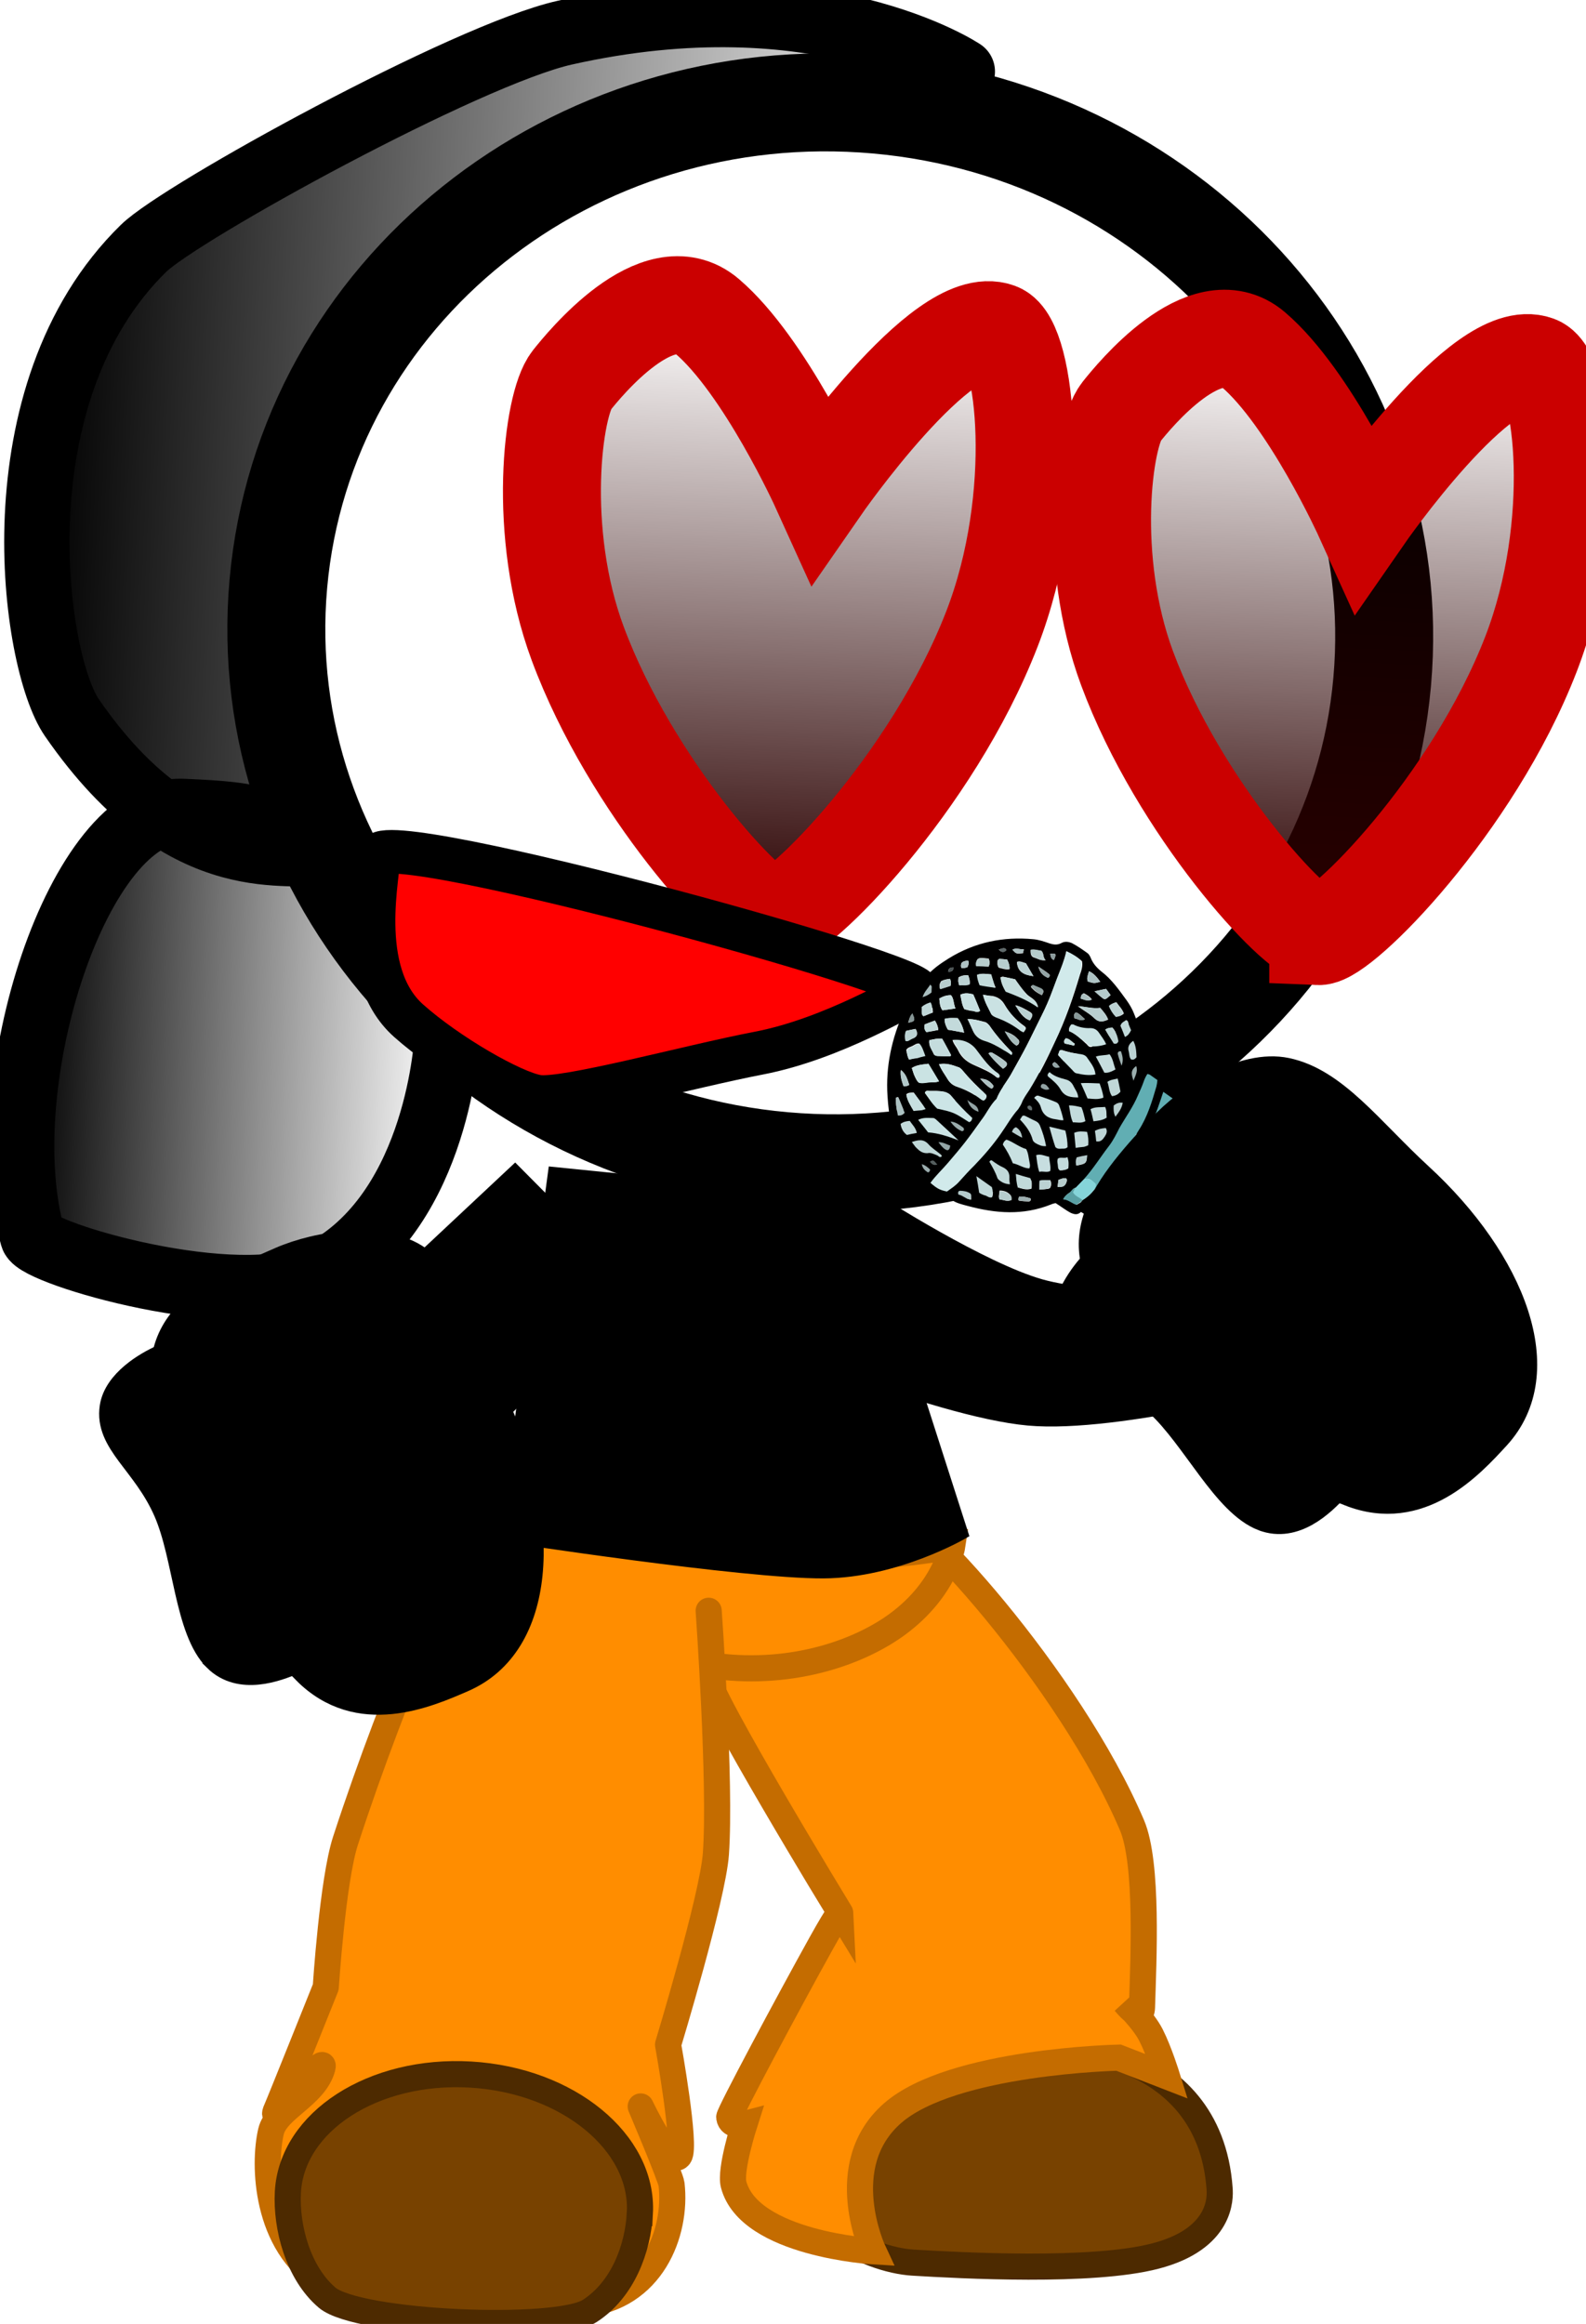 <svg version="1.1" xmlns="http://www.w3.org/2000/svg" xmlns:xlink="http://www.w3.org/1999/xlink" width="72.855" height="106.745" viewBox="0,0,72.855,106.745"><defs><linearGradient x1="223.24" y1="209.086" x2="243.977" y2="209.086" gradientUnits="userSpaceOnUse" id="color-1"><stop offset="0" stop-color="#ffd166"/><stop offset="1" stop-color="#ac880b"/></linearGradient><linearGradient x1="202.232" y1="162.66" x2="244.682" y2="164.498" gradientUnits="userSpaceOnUse" id="color-2"><stop offset="0" stop-color="#000000"/><stop offset="1" stop-color="#000000" stop-opacity="0"/></linearGradient><linearGradient x1="262.125" y1="152.516" x2="260.947" y2="179.722" gradientUnits="userSpaceOnUse" id="color-3"><stop offset="0" stop-color="#2a0000" stop-opacity="0"/><stop offset="1" stop-color="#2a0000"/></linearGradient><linearGradient x1="237.137" y1="150.981" x2="235.928" y2="178.893" gradientUnits="userSpaceOnUse" id="color-4"><stop offset="0" stop-color="#2a0000" stop-opacity="0"/><stop offset="1" stop-color="#2a0000"/></linearGradient><linearGradient x1="201.792" y1="184.571" x2="221.101" y2="185.406" gradientUnits="userSpaceOnUse" id="color-5"><stop offset="0" stop-color="#000000"/><stop offset="1" stop-color="#000000" stop-opacity="0"/></linearGradient></defs><g transform="translate(-200.609,-136.732)"><g data-paper-data="{&quot;isPaintingLayer&quot;:true}" stroke-miterlimit="10" stroke-dasharray="" stroke-dashoffset="0" style="mix-blend-mode: normal"><g stroke-width="1.2"><path d="M243.054,206.173c0,0 6.884,11.882 7.905,16.405c0.697,3.086 -2.239,8.1 -2.239,8.1c0,0 7.432,-0.184 7.914,6.595c0.027,0.386 0.106,2.288 -2.95,3.085c-2.926,0.763 -8.94,0.434 -11.139,0.302c-1.021,-0.061 -2.615,-0.552 -3.698,-1.52c-1.09,-0.975 -1.133,-2.514 -1.216,-3.375c-0.011,-0.114 3.116,-10.035 2.886,-11.323c-0.115,-0.648 -7.829,-16.425 -7.829,-16.425" fill="#784200" fill-rule="evenodd" stroke="#4d2a00" stroke-linecap="round" stroke-linejoin="round"/><path d="M233.047,213.615c-0.494,-6.947 5.192,-7.512 8.167,-7.681c1.293,-0.073 8.539,7.928 11.393,14.632c0.748,1.757 0.525,6.234 0.461,8.367c-0.023,0.749 -0.781,-0.214 -0.781,-0.214c0,0 0.832,0.78 1.195,1.492c0.375,0.735 0.735,1.898 0.735,1.898l-2.225,-0.864c0,0 -7.634,0.154 -10.379,2.548c-2.745,2.393 -0.883,6.349 -0.883,6.349c0,0 -5.7,-0.334 -6.421,-3.072c-0.178,-0.675 0.496,-2.778 0.496,-2.778c0,0 -0.632,0.165 -0.699,-0.307c-0.022,-0.153 2.72,-5.284 4.229,-7.998c0.863,-1.552 0.871,-1.39 0.871,-1.39c0,0 -6.087,-9.98 -6.158,-10.981z" fill="#ff8d00" fill-rule="nonzero" stroke="#c46c00" stroke-linecap="butt" stroke-linejoin="miter"/></g><path d="M223.24,207.515c-0.011,-0.204 1.282,0.398 4.212,0.468c3.865,0.092 9.784,-0.319 11.448,-0.529c4.316,-0.545 5.046,-1.996 5.074,-1.455c0.103,2.004 -2.338,5.716 -7.275,5.92c-2.17,0.089 -6.608,0.761 -9.121,0.055c-3.206,-0.9 -4.28,-3.335 -4.338,-4.458z" fill="url(#color-1)" fill-rule="nonzero" stroke="#c46c00" stroke-width="1.2" stroke-linecap="butt" stroke-linejoin="miter"/><g fill-rule="nonzero" stroke-linecap="butt" stroke-linejoin="miter"><g fill="none" stroke="none" stroke-width="1" font-family="sans-serif" font-weight="normal" font-size="12" text-anchor="start"/><path d="M223.271,204.975c0,0 8.958,2.489 13.175,3.042c4.217,0.553 7.908,-0.277 7.908,-0.277c0,0 -0.295,1.944 -2.494,3.577c-1.702,1.264 -4.754,2.399 -8.373,1.942c-3.297,-0.416 -6.864,-1.532 -8.467,-3.046c-2.43,-2.296 -1.749,-5.238 -1.749,-5.238z" fill="#ff8d00" stroke="#c46c00" stroke-width="1.2"/></g><g stroke-width="1.2"><path d="M231.666,211.184c0,0 -3.385,28.912 -4.003,29.007c-1.773,0.274 -11.488,-2.178 -11.488,-2.178l6.245,-29.068" data-paper-data="{&quot;index&quot;:null}" fill="#ffab19" fill-rule="evenodd" stroke="#001026" stroke-linecap="round" stroke-linejoin="round"/><path d="M233.163,210.718c0,0 0.565,7.931 0.331,11.172c-0.143,1.988 -2.197,8.757 -2.197,8.757c0,0 0.847,4.696 0.513,5.123c-0.43,0.548 -1.769,-2.284 -1.769,-2.284c0,0 1.379,3.247 1.416,3.571c0.26,2.258 -0.926,5.224 -4.034,5.506c-3.412,0.309 -9.07,0.659 -11.986,-1.128c-2.64,-1.618 -2.734,-5.288 -2.379,-6.795c0.249,-1.058 2.006,-1.629 2.362,-2.93c0.237,-0.865 -2.629,3.067 -2.111,1.914c0.151,-0.335 2.265,-5.617 2.265,-5.617c0,0 0.314,-4.906 0.905,-6.722c2.376,-7.295 5.253,-13.393 5.253,-13.393" data-paper-data="{&quot;index&quot;:null}" fill="#ff8d00" fill-rule="evenodd" stroke="#c46c00" stroke-linecap="round" stroke-linejoin="round"/><path d="M230.002,238.388c-0.086,1.623 -0.783,3.51 -2.298,4.489c-1.52,0.983 -10.656,0.593 -12.068,-0.608c-1.341,-1.141 -1.888,-3.25 -1.804,-4.834c0.171,-3.253 3.93,-5.676 8.396,-5.413c4.465,0.263 7.946,3.113 7.775,6.366z" fill="#784200" fill-rule="nonzero" stroke="#4d2a00" stroke-linecap="butt" stroke-linejoin="miter"/></g><path d="M234.568,197.75l6.401,-5.826c0,0 4.758,3.047 7.45,3.811c2.571,0.729 8.354,0.673 8.354,0.673l3.526,3.673c0,0 -8.261,2.261 -12.455,1.881c-4.374,-0.396 -13.275,-4.212 -13.275,-4.212z" fill="#000000" fill-rule="nonzero" stroke="#000000" stroke-width="0.5" stroke-linecap="butt" stroke-linejoin="miter"/><path d="M223.785,207.311l2.248,-16.728l13.93,1.405l4.877,15.191c0,0 -3.052,1.783 -6.395,1.803c-3.649,0.023 -14.661,-1.672 -14.661,-1.672z" fill="#000000" fill-rule="nonzero" stroke="#000000" stroke-width="0.5" stroke-linecap="butt" stroke-linejoin="miter"/><path d="M214.73,210.776l-5.823,-5.909l15.362,-14.39l5.287,5.324z" fill="#000000" fill-rule="nonzero" stroke="#000000" stroke-width="0.5" stroke-linecap="butt" stroke-linejoin="miter"/><path d="M210.543,212.916c-1.326,-1.313 -1.366,-4.66 -2.281,-6.765c-0.985,-2.266 -2.726,-3.166 -2.474,-4.788c0.175,-1.133 1.537,-1.951 2.297,-2.281c1.848,-0.804 4.703,1.665 6.377,5.514c1.673,3.849 1.531,7.62 -0.317,8.424c-0.838,0.364 -2.503,0.985 -3.602,-0.103z" fill="#000000" fill-rule="nonzero" stroke="#000000" stroke-width="1.2" stroke-linecap="butt" stroke-linejoin="miter"/><path d="M214.64,213.491c-1.832,-1.848 -3.287,-7.67 -3.287,-7.67c0,0 -2.523,-3.01 -2.557,-3.091c-2.112,-5.098 1.065,-6.545 4.705,-8.127c1.732,-0.753 4.701,-1.209 6.337,-0.036c1.855,1.329 2.419,4.069 3.647,6.895c2.312,5.317 2.084,10.79 -1.613,12.397c-1.627,0.707 -4.786,2.1 -7.233,-0.368z" fill="#000000" fill-rule="nonzero" stroke="#000000" stroke-width="1.2" stroke-linecap="butt" stroke-linejoin="miter"/><path d="M264.101,168.05c-1.189,13.398 -13.504,23.253 -27.506,22.01c-14.002,-1.243 -24.389,-13.111 -23.2,-26.51c1.189,-13.398 13.504,-23.253 27.506,-22.01c14.002,1.243 24.389,13.111 23.2,26.51z" fill="none" fill-rule="nonzero" stroke="#000000" stroke-width="4.5" stroke-linecap="butt" stroke-linejoin="miter"/><path d="M228.761,143.512c0,0 -9.619,4.492 -13.774,12.575c-2.869,5.58 -1.041,14.985 -0.179,17.187c2.905,7.422 8.156,12.607 5.784,10.287c-2.636,-2.579 -3.06,-6.57 -5.176,-7.477c-1.239,-0.531 -6.214,1.282 -11.508,-6.392c-1.77,-2.566 -3.543,-14.868 3.299,-21.557c1.695,-1.657 14.82,-8.888 19.347,-9.903c11.682,-2.619 18.261,1.787 18.261,1.787" fill="url(#color-2)" fill-rule="nonzero" stroke="#000000" stroke-width="3" stroke-linecap="round" stroke-linejoin="miter"/><path d="M261.164,179.731c-1.048,-0.045 -6.397,-5.88 -8.78,-12.299c-1.847,-4.977 -1.112,-10.716 -0.275,-11.771c0.59,-0.744 3.865,-4.752 6.067,-2.876c2.593,2.209 5.074,7.681 5.074,7.681c0,0 5.479,-7.907 7.963,-6.981c1.205,0.449 2.026,7.344 -0.279,13.299c-2.677,6.916 -8.713,12.992 -9.77,12.947z" fill="url(#color-3)" fill-rule="nonzero" stroke="#cb0000" stroke-width="4.5" stroke-linecap="butt" stroke-linejoin="miter"/><path d="M236.151,178.902c-1.076,-0.047 -6.564,-6.032 -9.007,-12.618c-1.895,-5.106 -1.141,-10.994 -0.282,-12.076c0.606,-0.763 3.965,-4.875 6.225,-2.951c2.66,2.266 5.206,7.88 5.206,7.88c0,0 5.621,-8.113 8.169,-7.162c1.236,0.461 2.079,7.535 -0.286,13.645c-2.747,7.096 -8.94,13.33 -10.024,13.283z" fill="url(#color-4)" fill-rule="nonzero" stroke="#cb0000" stroke-width="4.5" stroke-linecap="butt" stroke-linejoin="miter"/><path d="M221.147,184.34c-0.028,0.637 -0.589,8.395 -6.042,10.982c-3.58,1.699 -12.779,-1.005 -12.997,-1.786c-1.968,-7.052 2.132,-19.741 6.893,-19.535c3.597,0.156 4.394,0.325 6.751,2.656c1.633,1.615 5.522,4.736 5.394,7.682z" fill="url(#color-5)" fill-rule="nonzero" stroke="#000000" stroke-width="3" stroke-linecap="butt" stroke-linejoin="miter"/><path d="M242.511,182.339c-0.241,0.008 -3.592,2.105 -7.056,2.768c-3.195,0.612 -8.925,2.196 -10.152,1.996c-1.17,-0.19 -4.154,-1.909 -5.929,-3.492c-2.513,-2.242 -1.296,-6.977 -1.394,-7.54c-0.277,-1.588 27.824,6.158 24.531,6.268z" fill="#ff0000" fill-rule="nonzero" stroke="#000000" stroke-width="2" stroke-linecap="butt" stroke-linejoin="miter"/><g fill-rule="nonzero" stroke-linecap="butt" stroke-linejoin="miter"><g data-paper-data="{&quot;index&quot;:null}" stroke="none" stroke-width="1"><path d="M250.264,192.402c-0.156,0.144 -0.3,0.111 -0.463,0.042c-0.248,-0.129 -0.465,-0.306 -0.703,-0.451c-0.074,0.017 -0.147,0.034 -0.206,0.062c-1.292,0.517 -2.551,0.411 -3.807,0.075c-0.265,-0.072 -0.539,-0.128 -0.767,-0.289c-0.043,-0.03 -0.11,-0.055 -0.159,-0.043c-0.27,0.063 -0.454,-0.068 -0.663,-0.193c-0.181,-0.105 -0.341,-0.242 -0.511,-0.362c-0.099,-0.07 -0.178,-0.172 -0.188,-0.318c-0.009,-0.145 -0.092,-0.273 -0.161,-0.391c-0.463,-0.628 -0.811,-1.337 -1.055,-2.11c-0.13,-0.438 -0.172,-0.884 -0.203,-1.345c-0.091,-1.358 0.195,-2.657 0.755,-3.901c0.258,-0.556 0.598,-1.078 0.995,-1.559c0.3,-0.365 0.679,-0.628 1.062,-0.865c1.218,-0.754 2.524,-1.007 3.875,-0.882c0.257,0.02 0.511,0.108 0.765,0.196c0.173,0.053 0.342,0.081 0.53,-0.017c0.164,-0.092 0.333,-0.065 0.495,0.004c0.248,0.129 0.475,0.29 0.702,0.451c0.071,0.05 0.107,0.122 0.144,0.194c0.106,0.283 0.288,0.482 0.505,0.658c0.473,0.358 0.814,0.854 1.166,1.334c0.129,0.184 0.248,0.384 0.333,0.605c0.285,0.71 0.531,1.416 0.599,2.203c0.213,0.151 0.43,0.328 0.657,0.489c0.085,0.06 0.185,0.131 0.18,0.266c0.005,0.119 0.101,0.164 0.186,0.224c0.558,0.418 1.126,0.821 1.684,1.239c1.254,0.911 2.522,1.833 3.756,2.776c1.205,0.923 2.441,1.798 3.667,2.69c0.199,0.141 0.363,0.303 0.562,0.444c0.966,0.684 1.932,1.369 2.888,2.069c0.17,0.121 0.362,0.21 0.456,0.415c0.036,0.072 0.118,0.106 0.189,0.157c0.71,0.503 1.425,1.032 2.135,1.535c0.028,0.02 0.071,0.05 0.099,0.07c0.238,0.145 0.279,0.336 0.234,0.628c-0.157,0.974 -0.576,1.809 -1.258,2.505c-0.176,0.175 -0.381,0.33 -0.604,0.45c-0.164,0.092 -0.319,0.075 -0.471,-0.01c-0.457,-0.255 -0.924,-0.493 -1.396,-0.758c-0.333,-0.19 -0.66,-0.421 -1.024,-0.564c-0.795,-0.309 -1.481,-0.818 -2.245,-1.175c-0.425,-0.208 -0.856,-0.375 -1.27,-0.6c-0.443,-0.244 -0.892,-0.447 -1.331,-0.666c-0.797,-0.403 -1.587,-0.847 -2.394,-1.234c-1.075,-0.485 -2.11,-1.032 -3.144,-1.58c-0.358,-0.184 -0.715,-0.368 -1.073,-0.552c-0.553,-0.299 -1.119,-0.608 -1.672,-0.907c-0.305,-0.17 -0.616,-0.298 -0.921,-0.467c-0.329,-0.164 -0.599,-0.355 -0.932,-0.545zM250.322,191.866c0.209,-0.129 0.389,-0.279 0.537,-0.474c0.396,-0.32 0.702,-0.727 1.008,-1.134c0.393,-0.507 0.739,-1.071 1.075,-1.618c0.387,-0.627 0.602,-1.306 0.812,-2.012c0.013,-0.083 0.026,-0.167 0.045,-0.292c-0.114,-0.081 -0.227,-0.161 -0.341,-0.241c-0.028,-0.02 -0.067,-0.024 -0.12,-0.039c-0.072,0.111 -0.13,0.231 -0.174,0.362c-0.081,0.22 -0.18,0.404 -0.261,0.624c-0.224,0.535 -0.585,0.995 -0.852,1.499c-0.151,0.263 -0.273,0.546 -0.452,0.789c-0.403,0.523 -0.735,1.096 -1.195,1.579c-0.121,0.122 -0.252,0.26 -0.374,0.382c-0.126,0.003 -0.18,0.149 -0.26,0.208c-0.104,0.065 -0.209,0.129 -0.308,0.313c0.257,0.02 0.411,0.198 0.622,0.256c0.066,-0.069 0.192,-0.072 0.236,-0.203zM251.217,191.576c-0.365,0.273 -0.441,0.358 -0.546,0.583c0.181,0.105 0.347,0.2 0.528,0.305c0.099,0.07 0.212,0.058 0.316,-0.007c0.07,-0.043 0.121,-0.122 0.191,-0.165c0.254,-0.167 0.472,-0.405 0.622,-0.668c0.143,-0.06 0.225,-0.187 0.308,-0.313c0.478,-0.701 0.959,-1.377 1.365,-2.128c0.178,-0.336 0.341,-0.683 0.48,-1.023c0.098,-0.277 0.206,-0.571 0.159,-0.881c-0.185,-0.131 -0.369,-0.262 -0.554,-0.392c-0.054,0.147 -0.098,0.277 -0.131,0.392c-0.175,0.523 -0.378,1.026 -0.638,1.489c-0.328,0.599 -0.727,1.148 -1.112,1.707c-0.175,0.269 -0.425,0.461 -0.586,0.74c-0.192,0.072 -0.309,0.22 -0.402,0.362zM268.306,200.817c0.229,-0.161 0.388,-0.372 0.518,-0.604c0.024,-0.006 0.059,-0.027 0.07,-0.043c0.233,-0.389 0.437,-0.799 0.536,-1.237c0.063,-0.256 0.14,-0.502 0.087,-0.77c-0.796,-0.564 -1.591,-1.127 -2.429,-1.721c-0.091,0.49 -0.267,0.92 -0.457,1.339c-0.159,0.372 -0.408,0.658 -0.596,1.01c-0.082,0.126 -0.169,0.227 -0.251,0.354c-0.195,0.139 -0.371,0.315 -0.54,0.542c0.426,0.302 0.906,0.457 1.325,0.707c0.443,0.244 0.896,0.473 1.325,0.707c0.192,-0.072 0.303,-0.178 0.414,-0.285zM265.193,199.189c0.143,-0.06 0.24,-0.177 0.322,-0.303c0.139,-0.086 0.218,-0.239 0.325,-0.371c0.302,-0.433 0.534,-0.915 0.727,-1.403c0.108,-0.293 0.187,-0.607 0.189,-0.928c-0.057,-0.04 -0.103,-0.096 -0.16,-0.137c-0.696,-0.493 -1.378,-0.976 -2.064,-1.485c-0.728,-0.539 -1.443,-1.068 -2.171,-1.607c-1.069,-0.781 -2.114,-1.567 -3.184,-2.348c-1.187,-0.887 -2.391,-1.717 -3.557,-2.635c-0.189,-0.157 -0.412,-0.292 -0.625,-0.443c-0.056,0.214 -0.074,0.433 -0.159,0.627c-0.233,0.644 -0.561,1.243 -0.917,1.822c-0.329,0.506 -0.673,1.002 -1.017,1.497c-0.162,0.185 -0.3,0.365 -0.462,0.55c-0.168,0.066 -0.232,0.228 -0.343,0.335c-0.121,0.122 -0.26,0.208 -0.349,0.377c0.121,0.132 0.256,0.181 0.365,0.236c0.951,0.42 1.835,0.976 2.755,1.444c0.591,0.303 1.183,0.607 1.784,0.894c0.797,0.403 1.589,0.779 2.372,1.172c0.644,0.318 1.288,0.636 1.922,0.969c0.687,0.348 1.349,0.702 2.026,1.065c0.62,0.324 1.254,0.657 1.898,0.975c0.107,-0.132 0.254,-0.167 0.322,-0.303zM249.595,180.424c-0.099,0.438 -0.258,0.811 -0.403,1.193c-0.155,0.398 -0.286,0.79 -0.456,1.178c-0.159,0.372 -0.358,0.74 -0.531,1.102c-0.184,0.378 -0.368,0.756 -0.576,1.14c-0.188,0.352 -0.4,0.71 -0.588,1.062c-0.212,0.358 -0.481,0.675 -0.637,1.074c-0.301,0.272 -0.471,0.66 -0.702,0.982c-0.255,0.328 -0.492,0.691 -0.747,1.019c-0.245,0.312 -0.514,0.629 -0.773,0.931c-0.269,0.318 -0.585,0.579 -0.811,0.927c0.32,0.273 0.42,0.344 0.758,0.398c0.195,-0.139 0.389,-0.279 0.576,-0.47c0.218,-0.239 0.435,-0.477 0.677,-0.721c0.45,-0.467 0.875,-0.928 1.235,-1.482c0.247,-0.379 0.48,-0.769 0.784,-1.108c0.066,-0.069 0.127,-0.164 0.161,-0.279c0.081,-0.22 0.229,-0.415 0.353,-0.605c0.453,-0.696 0.821,-1.451 1.164,-2.202c0.473,-0.982 0.826,-2.002 1.137,-3.053c0.071,-0.204 0.141,-0.408 0.096,-0.625c-0.193,-0.183 -0.416,-0.318 -0.717,-0.462zM243.744,185.613c0.102,0.257 0.246,0.451 0.379,0.661c0.105,0.19 0.265,0.326 0.477,0.384c0.389,0.137 0.76,0.331 1.091,0.588c0.028,0.02 0.081,0.035 0.096,0.045c0.094,-0.049 0.135,-0.112 0.144,-0.221c-0.004,-0.026 -0.022,-0.062 -0.036,-0.072c-0.381,-0.339 -0.742,-0.71 -1.082,-1.113c-0.046,-0.056 -0.121,-0.132 -0.199,-0.141c-0.268,-0.098 -0.537,-0.196 -0.87,-0.131zM245.272,188.081c-0.353,-0.319 -0.671,-0.66 -0.964,-1.006c-0.093,-0.112 -0.203,-0.167 -0.347,-0.2c-0.222,-0.042 -0.436,-0.032 -0.664,-0.032c-0.077,-0.009 -0.169,-0.027 -0.202,0.088c0.19,0.25 0.356,0.506 0.566,0.725c0.772,0.154 0.772,0.154 1.464,0.621c0.074,-0.017 0.129,-0.07 0.148,-0.195zM249.211,185.189c0.215,0.244 0.439,0.473 0.664,0.702c0.047,0.056 0.093,0.112 0.16,0.137c0.299,0.05 0.588,0.117 0.897,0.058c-0.047,-0.31 -0.229,-0.509 -0.366,-0.745c-0.069,-0.118 -0.164,-0.162 -0.294,-0.185c-0.31,-0.035 -0.599,-0.101 -0.892,-0.193c-0.014,-0.01 -0.049,0.011 -0.098,0.023c-0.017,0.057 -0.044,0.131 -0.071,0.204zM245.761,182.421c0.093,0.367 0.245,0.612 0.386,0.874c0.065,0.092 0.146,0.126 0.227,0.161c0.403,0.147 0.775,0.341 1.119,0.608c0.043,0.03 0.096,0.045 0.138,0.075c0.127,-0.164 0.134,-0.205 0.02,-0.286c-0.369,-0.262 -0.673,-0.592 -0.897,-0.982c-0.137,-0.236 -0.318,-0.341 -0.554,-0.392c-0.141,-0.007 -0.257,-0.02 -0.44,-0.058zM246.501,186.226c0.051,-0.079 0.005,-0.135 -0.052,-0.175c-0.398,-0.282 -0.699,-0.68 -1,-1.078c-0.251,-0.316 -0.619,-0.484 -1.086,-0.469c0.056,0.201 0.188,0.318 0.264,0.487c0.167,0.349 0.437,0.54 0.762,0.679c0.354,0.158 0.718,0.301 1.01,0.554c0.053,0.014 0.077,0.009 0.102,0.003zM245.054,183.538c0.109,0.216 0.171,0.375 0.243,0.519c0.113,0.241 0.273,0.378 0.513,0.456c0.332,0.096 0.636,0.266 0.931,0.451c0.11,0.055 0.223,0.135 0.323,0.206c0.066,-0.069 0.033,-0.115 0.005,-0.135c-0.361,-0.371 -0.711,-0.758 -1.006,-1.197c-0.061,-0.066 -0.107,-0.122 -0.189,-0.157c-0.25,-0.062 -0.49,-0.14 -0.821,-0.142zM249.718,184.092c0.311,0.128 0.536,0.357 0.771,0.569c0.071,0.05 0.097,0.138 0.189,0.157c0.145,0.033 0.495,0.004 0.737,-0.079c-0.07,-0.211 -0.22,-0.364 -0.335,-0.538c-0.097,-0.138 -0.221,-0.203 -0.386,-0.204c-0.281,-0.014 -0.542,-0.06 -0.8,-0.174c-0.014,-0.01 -0.063,0.001 -0.088,0.007c-0.055,0.053 -0.097,0.116 -0.087,0.262zM247.134,190.163c0.261,0.046 0.492,0.233 0.769,0.222c0.058,-0.121 0.018,-0.218 0.002,-0.322c-0.042,-0.191 -0.044,-0.378 -0.149,-0.568c-0.317,-0.086 -0.581,-0.319 -0.902,-0.431c-0.094,0.049 -0.146,0.128 -0.169,0.227c0.18,0.266 0.325,0.553 0.449,0.873zM248.114,187.16c0.121,0.132 0.243,0.265 0.291,0.414c0.118,0.361 0.37,0.516 0.694,0.561c0.116,0.013 0.201,0.073 0.348,0.039c-0.039,-0.259 -0.123,-0.48 -0.208,-0.701c-0.022,-0.062 -0.079,-0.102 -0.16,-0.137c-0.254,-0.088 -0.484,-0.181 -0.738,-0.269c-0.043,-0.03 -0.12,-0.039 -0.227,0.093zM247.465,188.156c0.271,0.285 0.494,0.581 0.587,0.947c0.012,0.078 0.079,0.102 0.136,0.142c0.138,0.075 0.287,0.134 0.476,0.129c-0.055,-0.362 -0.161,-0.645 -0.281,-0.939c-0.04,-0.098 -0.101,-0.164 -0.196,-0.208c-0.177,-0.079 -0.343,-0.174 -0.52,-0.253c-0.014,-0.01 -0.063,0.001 -0.088,0.007c-0.031,0.047 -0.062,0.095 -0.113,0.174zM247.24,181.713c-0.183,-0.037 -0.381,-0.085 -0.564,-0.122c-0.024,0.006 -0.049,0.011 -0.098,0.023c0.015,0.264 0.123,0.48 0.238,0.654c0.512,0.201 0.997,0.383 1.48,0.725c-0.083,-0.382 -0.383,-0.433 -0.536,-0.611c-0.196,-0.208 -0.358,-0.438 -0.52,-0.668zM243.259,185.593c-0.273,0.037 -0.526,0.043 -0.77,0.194c0.058,0.134 0.078,0.263 0.132,0.371c0.054,0.108 0.098,0.231 0.198,0.302c0.159,0.043 0.316,-0.007 0.467,-0.016c0.151,-0.009 0.295,0.025 0.449,-0.052c-0.155,-0.272 -0.307,-0.517 -0.476,-0.799zM244.641,189.113c-0.385,-0.365 -0.709,-0.664 -1.034,-0.963c-0.028,-0.02 -0.061,-0.066 -0.11,-0.055c-0.228,-0 -0.465,-0.052 -0.698,0.083c0.158,0.204 0.301,0.398 0.455,0.576c0.461,0.026 0.888,0.167 1.386,0.358zM250.14,187.141c-0.007,-0.213 -0.128,-0.345 -0.201,-0.489c-0.076,-0.17 -0.184,-0.292 -0.381,-0.339c-0.265,-0.072 -0.529,-0.144 -0.736,-0.336c-0.101,0.091 -0.127,0.164 -0.042,0.224c0.203,0.167 0.42,0.344 0.543,0.569c0.188,0.318 0.483,0.342 0.817,0.371zM248.809,188.484c0.108,0.377 0.179,0.681 0.261,0.97c0.099,0.07 0.187,0.063 0.265,0.072c0.088,-0.007 0.194,0.022 0.294,-0.069c-0,-0.254 -0.04,-0.513 -0.103,-0.766c-0.216,-0.083 -0.427,-0.141 -0.716,-0.207zM251.121,186.495c-0.306,-0.009 -0.573,-0.013 -0.854,-0.027c0.113,0.241 0.211,0.473 0.309,0.704c0.257,0.02 0.479,0.062 0.73,-0.037c-0.035,-0.233 -0.116,-0.428 -0.185,-0.64zM243.299,184.512c-0.038,0.25 0.115,0.428 0.196,0.624c0.022,0.062 0.103,0.096 0.167,0.095c0.204,0.006 0.383,0.017 0.573,0.013c0.014,0.01 0.035,-0.022 0.055,-0.053c-0.127,-0.252 -0.278,-0.497 -0.405,-0.749c-0.194,-0.022 -0.39,0.024 -0.586,0.07zM245.315,182.405c-0.197,-0.047 -0.381,-0.085 -0.593,0.019c0.046,0.217 0.07,0.466 0.189,0.666c0.13,0.023 0.24,0.078 0.366,0.075c0.116,0.013 0.219,0.109 0.355,-0.003c-0.102,-0.257 -0.205,-0.515 -0.317,-0.756zM251.338,186.003c0.169,0.027 0.333,-0.065 0.511,-0.146c-0.088,-0.247 -0.113,-0.496 -0.271,-0.7c-0.196,0.046 -0.404,0.014 -0.631,0.108c0.127,0.252 0.264,0.487 0.391,0.739zM250.129,182.951c0.245,0.197 0.546,0.341 0.771,0.569c0.193,0.183 0.378,0.152 0.615,0.043c-0.084,-0.221 -0.22,-0.364 -0.359,-0.532c-0.361,0.044 -0.683,-0.068 -1.027,-0.081zM243.866,189.857c0.027,-0.073 -0.016,-0.103 -0.058,-0.134c-0.174,-0.147 -0.373,-0.288 -0.537,-0.45c-0.229,-0.254 -0.474,-0.197 -0.764,-0.102c0.079,0.102 0.129,0.184 0.19,0.25c0.14,0.168 0.286,0.295 0.535,0.263c0.151,-0.009 0.299,0.05 0.434,0.099c0.047,0.056 0.097,0.138 0.201,0.073zM247.001,191.131c-0.005,-0.119 -0.031,-0.207 -0.043,-0.285c-0.011,-0.239 -0.108,-0.377 -0.299,-0.466c-0.163,-0.069 -0.309,-0.196 -0.461,-0.28c-0.043,-0.03 -0.075,-0.076 -0.161,0.024c0.147,0.22 0.274,0.471 0.366,0.745c0.022,0.062 0.093,0.112 0.15,0.152c0.134,0.049 0.254,0.088 0.448,0.109zM250.284,187.589c-0.183,-0.037 -0.37,-0.101 -0.57,-0.081c0.053,0.269 0.068,0.533 0.181,0.775c0.204,0.006 0.377,0.059 0.575,-0.055c-0.045,-0.217 -0.066,-0.44 -0.185,-0.64zM244.895,184.165c-0.053,-0.269 -0.162,-0.484 -0.291,-0.668c-0.204,-0.006 -0.383,-0.017 -0.604,0.034c0.003,0.187 0.065,0.346 0.152,0.5c0.246,0.036 0.483,0.088 0.743,0.134zM250.022,189.459c0.161,-0.024 0.263,-0.021 0.371,-0.06c0.074,-0.017 0.133,-0.045 0.192,-0.072c0.032,-0.208 0.025,-0.421 -0.055,-0.617c-0.194,-0.022 -0.387,-0.043 -0.59,0.044c0.035,0.233 0.042,0.446 0.081,0.704zM245.46,190.756c0.057,0.295 0.088,0.502 0.138,0.745c0.046,0.056 0.156,0.111 0.272,0.124c0.106,0.029 0.185,0.131 0.317,0.086c0.05,-0.172 0.041,-0.318 -0.007,-0.467c-0.238,-0.145 -0.451,-0.296 -0.721,-0.487zM242.368,185.4c0.123,-0.029 0.245,-0.057 0.368,-0.086c0.123,-0.029 0.231,-0.068 0.353,-0.096c-0.084,-0.221 -0.126,-0.413 -0.261,-0.555c-0.116,-0.013 -0.206,0.062 -0.3,0.111c-0.094,0.049 -0.231,0.068 -0.289,0.188c0.038,0.165 0.047,0.31 0.13,0.438zM251.373,187.575c-0.224,0.026 -0.446,-0.016 -0.684,0.093c0.042,0.191 0.093,0.367 0.135,0.558c0.224,-0.026 0.414,-0.03 0.609,-0.169c0.001,-0.161 0.031,-0.302 -0.06,-0.482zM243.13,187.673c-0.194,-0.276 -0.37,-0.516 -0.546,-0.756c-0.126,0.003 -0.243,-0.01 -0.343,0.08c0.043,0.285 0.19,0.504 0.328,0.74c0.126,-0.003 0.253,-0.006 0.375,-0.034c0.067,0.024 0.102,0.003 0.186,-0.03zM248.802,189.865c-0.218,-0.016 -0.389,-0.137 -0.585,-0.091c0.029,0.275 0.054,0.523 0.142,0.77c0.172,-0.04 0.314,0.06 0.502,-0.037c0.032,-0.208 -0.034,-0.394 -0.059,-0.642zM245.508,181.503c0.013,0.171 0.051,0.336 0.123,0.48c0.232,0.026 0.454,0.068 0.715,0.114c-0.094,-0.206 -0.146,-0.381 -0.206,-0.608c-0.232,-0.026 -0.44,-0.058 -0.632,0.014zM247.366,191.274c0.226,0.068 0.413,0.131 0.63,0.053c0.011,-0.177 0.027,-0.328 -0.046,-0.471c-0.212,-0.058 -0.413,-0.131 -0.663,-0.193c0.007,0.213 0.024,0.41 0.08,0.611zM244.499,183.052c-0.098,-0.231 -0.07,-0.466 -0.206,-0.608c-0.204,-0.006 -0.371,0.06 -0.535,0.152c0.017,0.197 0.02,0.384 0.145,0.542c0.186,-0.03 0.361,-0.045 0.596,-0.086zM251.95,186.274c-0.172,0.04 -0.322,0.049 -0.472,0.151c0.084,0.221 0.07,0.466 0.214,0.66c0.161,-0.024 0.28,-0.079 0.387,-0.211c-0.031,-0.207 -0.087,-0.408 -0.129,-0.599zM242.4,188.218c-0.175,0.014 -0.284,0.053 -0.398,0.134c0.042,0.191 0.122,0.387 0.292,0.507c0.147,-0.034 0.294,-0.069 0.455,-0.093c-0.074,-0.237 -0.234,-0.374 -0.349,-0.548zM251.889,182.766c-0.133,0.045 -0.241,0.083 -0.317,0.168c0.08,0.195 0.181,0.359 0.317,0.502c0.137,-0.019 0.245,-0.057 0.346,-0.148c-0.07,-0.211 -0.23,-0.348 -0.345,-0.522zM250.965,189.157c0.232,0.026 0.329,-0.09 0.407,-0.243c0.072,-0.111 0.116,-0.241 0.033,-0.369c-0.175,0.014 -0.337,0.039 -0.5,0.131c0.013,0.171 0.037,0.326 0.06,0.481zM247.738,180.98c-0.159,-0.043 -0.272,-0.124 -0.415,-0.063c0.036,0.487 0.357,0.599 0.758,0.653c-0.119,-0.2 -0.224,-0.39 -0.343,-0.589zM249.681,190.396c0.036,-0.183 0.027,-0.328 -0.04,-0.513c-0.143,0.06 -0.295,-0.024 -0.435,0.062c-0.048,0.105 -0.011,0.177 -0.01,0.27c0.016,0.103 -0.007,0.203 0.092,0.273c0.126,-0.003 0.253,-0.006 0.392,-0.092zM246.681,185.822c0.198,-0.114 0.232,-0.228 0.114,-0.335c-0.174,-0.147 -0.369,-0.262 -0.55,-0.367c-0.057,-0.04 -0.138,-0.075 -0.228,-0c0.204,0.26 0.429,0.489 0.664,0.702zM252.566,185.393c0.106,0.029 0.19,-0.004 0.266,-0.089c-0.025,-0.249 -0.015,-0.519 -0.152,-0.755c-0.209,0.129 -0.273,0.292 -0.203,0.503c0.016,0.103 -0.004,0.229 0.09,0.341zM247.919,183.603c0.144,-0.221 0.147,-0.289 0.019,-0.379c-0.209,-0.125 -0.433,-0.26 -0.683,-0.322c0.173,0.308 0.343,0.589 0.664,0.702zM250.888,182.264c0.103,0.096 0.203,0.167 0.292,0.253c0.189,0.157 0.189,0.157 0.445,-0.078c-0.079,-0.102 -0.162,-0.23 -0.208,-0.286c-0.196,0.046 -0.357,0.07 -0.529,0.111zM242.942,182.988c0.009,0.145 -0.055,0.308 0.101,0.418c0.133,-0.045 0.262,-0.115 0.419,-0.165c-0.013,-0.171 -0.002,-0.348 -0.085,-0.476c-0.143,0.06 -0.29,0.095 -0.436,0.223zM251.382,184.023c0.133,0.21 0.256,0.436 0.389,0.645c0.092,0.019 0.179,0.012 0.213,-0.103c-0.035,-0.233 -0.119,-0.454 -0.273,-0.632c-0.126,0.003 -0.224,0.026 -0.329,0.091zM246.022,181.128c0.058,-0.121 0.053,-0.24 0.008,-0.364c-0.077,-0.009 -0.155,-0.017 -0.232,-0.026c-0.102,-0.003 -0.194,-0.022 -0.284,0.053c-0.062,0.095 -0.085,0.194 -0.055,0.308c0.179,0.012 0.383,0.017 0.563,0.029zM243.71,184.041c-0.013,-0.171 -0.071,-0.305 -0.154,-0.433c-0.168,0.066 -0.325,0.116 -0.468,0.177c-0.04,0.157 0.004,0.28 0.079,0.356c0.186,-0.03 0.371,-0.06 0.543,-0.1zM246.874,180.807c-0.116,-0.013 -0.232,-0.026 -0.359,-0.023c-0.024,0.006 -0.045,0.037 -0.08,0.059c0.001,0.093 -0.032,0.208 0.051,0.336c0.145,0.033 0.307,0.102 0.493,0.072c0.011,-0.177 -0.033,-0.3 -0.105,-0.444zM248.642,180.835c-0.146,-0.127 -0.061,-0.321 -0.203,-0.421c-0.155,-0.017 -0.293,-0.092 -0.489,-0.046c-0.001,0.161 0.008,0.306 0.167,0.349c0.159,0.043 0.276,0.15 0.525,0.118zM252.566,184.054c-0.058,-0.134 -0.106,-0.283 -0.15,-0.407c-0.004,-0.026 -0.043,-0.03 -0.071,-0.05c-0.08,0.059 -0.202,0.088 -0.252,0.26c0.062,0.16 0.139,0.329 0.205,0.515c0.129,-0.07 0.205,-0.155 0.269,-0.318zM242.662,183.992c-0.147,0.034 -0.308,0.059 -0.431,0.088c-0.05,0.172 -0.041,0.318 -0.021,0.447c0.11,0.055 0.196,-0.046 0.28,-0.079c0.084,-0.033 0.182,-0.056 0.24,-0.177c0.013,-0.083 0.011,-0.177 -0.068,-0.279zM248.358,191.376c0.151,-0.009 0.263,-0.022 0.375,-0.034c0.039,0.004 0.084,-0.033 0.108,-0.039c0.072,-0.111 0.067,-0.23 0.023,-0.354c-0.165,-0.001 -0.32,-0.019 -0.491,0.021c-0.019,0.125 -0.014,0.244 -0.015,0.405zM251.151,181.827c-0.143,-0.194 -0.287,-0.388 -0.517,-0.482c-0.05,0.172 -0.118,0.309 -0.056,0.469c0.293,0.092 0.293,0.092 0.573,0.013zM250.055,190.268c0.445,-0.078 0.455,-0.093 0.498,-0.479c-0.161,0.024 -0.319,0.075 -0.48,0.099c-0.058,0.121 -0.053,0.24 -0.019,0.379zM245.08,181.523c-0.165,-0.001 -0.302,0.017 -0.441,0.103c-0.006,0.042 -0.009,0.109 -0.011,0.177c0.008,0.052 0.03,0.114 0.038,0.165c0.165,0.001 0.334,0.029 0.488,-0.047c0.019,-0.125 -0.015,-0.264 -0.073,-0.398zM247.072,191.851c0.002,-0.068 0.001,-0.161 -0.031,-0.207c-0.125,-0.158 -0.288,-0.227 -0.516,-0.227c-0.005,0.135 -0.059,0.282 -0.005,0.39c0.183,0.037 0.35,0.132 0.552,0.045zM241.867,187.125c-0.024,0.006 -0.049,0.011 -0.098,0.023c-0.02,0.286 0.033,0.555 0.086,0.824c0.13,0.023 0.214,-0.01 0.311,-0.126c-0.098,-0.231 -0.187,-0.479 -0.299,-0.72zM246.763,184.102c0.151,0.246 0.278,0.497 0.53,0.653c0.014,0.01 0.084,-0.033 0.104,-0.065c0.051,-0.079 0.036,-0.183 -0.035,-0.233c-0.154,-0.178 -0.359,-0.277 -0.599,-0.355zM244.243,181.692c-0.137,0.019 -0.273,0.037 -0.402,0.108c-0.072,0.111 -0.095,0.21 -0.047,0.359c0.157,-0.05 0.329,-0.09 0.472,-0.151c0.033,-0.115 0.032,-0.208 -0.022,-0.316zM251.847,188.026c0.158,-0.211 0.296,-0.391 0.32,-0.651c-0.159,-0.043 -0.288,0.027 -0.413,0.123c0.003,0.187 0.002,0.348 0.092,0.528zM245.217,191.831c0.007,-0.203 0.004,-0.229 -0.039,-0.259c-0.132,-0.116 -0.311,-0.128 -0.476,-0.129c-0.063,0.001 -0.129,0.07 -0.075,0.178c0.19,-0.004 0.333,0.19 0.59,0.21zM242.378,186.563c-0.088,-0.247 -0.152,-0.5 -0.383,-0.687c-0.045,0.292 0.054,0.523 0.124,0.734c0.081,0.035 0.141,0.007 0.259,-0.047zM249.229,190.93c-0.009,0.109 -0.032,0.208 -0.041,0.318c0.179,0.012 0.341,-0.013 0.411,-0.217c0.017,-0.057 0.033,-0.115 -0.013,-0.171c-0.106,-0.029 -0.214,0.01 -0.357,0.07zM248.466,182.443c0.093,-0.142 0.105,-0.226 -0.019,-0.29c-0.11,-0.055 -0.22,-0.109 -0.34,-0.148c-0.053,-0.014 -0.116,-0.013 -0.143,0.06c0.14,0.168 0.296,0.279 0.501,0.378zM244.27,188.249c0.144,0.194 0.308,0.356 0.523,0.44c0.014,0.01 0.084,-0.033 0.094,-0.049c0.021,-0.032 -0.001,-0.093 -0.03,-0.114c-0.195,-0.115 -0.345,-0.267 -0.587,-0.278zM244.259,189.35c-0.173,-0.053 -0.329,-0.164 -0.547,-0.18c0.133,0.21 0.269,0.352 0.385,0.365c0.106,0.029 0.147,-0.034 0.162,-0.185zM252.676,186.372c0.081,-0.22 0.225,-0.441 0.127,-0.673c-0.299,0.204 -0.201,0.435 -0.127,0.673zM249.946,184.762c0.021,-0.032 0.017,-0.058 0.037,-0.089c-0.152,-0.085 -0.239,-0.239 -0.418,-0.25c-0.076,0.085 -0.093,0.142 -0.053,0.24c0.13,0.023 0.275,0.056 0.434,0.099zM245.634,186.282c0.168,0.188 0.304,0.331 0.484,0.436c0.028,0.02 0.077,0.009 0.108,-0.039c0.01,-0.016 0.017,-0.057 0.013,-0.083c-0.143,-0.194 -0.314,-0.315 -0.606,-0.313zM247.418,191.703c-0.033,0.115 -0.036,0.182 0.027,0.181c0.13,0.023 0.271,0.03 0.412,0.037c0.088,-0.007 0.119,-0.055 0.093,-0.142c-0.187,-0.063 -0.346,-0.106 -0.532,-0.076zM243.399,182.319c-0.001,-0.093 0.011,-0.177 0.01,-0.27c-0.004,-0.026 -0.032,-0.046 -0.065,-0.092c-0.124,0.19 -0.279,0.333 -0.356,0.579c0.157,-0.05 0.266,-0.089 0.411,-0.217zM247.094,188.725c0.152,0.085 0.291,0.16 0.471,0.265c-0.039,-0.259 -0.136,-0.397 -0.288,-0.482c-0.094,0.049 -0.139,0.086 -0.183,0.217zM249.972,183.51c0.141,0.007 0.276,0.15 0.475,0.036c-0.31,-0.289 -0.381,-0.339 -0.461,-0.28c-0.051,0.079 -0.054,0.147 -0.014,0.244zM245.045,187.25c0.09,0.341 0.26,0.461 0.514,0.549c-0.026,-0.342 -0.308,-0.356 -0.514,-0.549zM248.306,181.128c0.086,0.315 0.242,0.426 0.433,0.515c0.014,0.01 0.049,-0.011 0.07,-0.043c0.031,-0.047 0.023,-0.099 -0.005,-0.119c-0.132,-0.116 -0.284,-0.201 -0.497,-0.352zM250.253,182.6c0.159,0.043 0.311,0.128 0.513,0.04c-0.111,-0.148 -0.249,-0.223 -0.373,-0.288c-0.104,0.065 -0.131,0.138 -0.14,0.247zM247.64,180.333c-0.2,0.02 -0.356,-0.091 -0.516,0.027c0.168,0.188 0.168,0.188 0.48,0.155c0.006,-0.042 0.013,-0.083 0.036,-0.183zM252.127,185.684c0.102,-0.252 0.046,-0.453 -0.035,-0.648c-0.116,-0.013 -0.157,0.05 -0.146,0.128c0.062,0.16 0.114,0.335 0.18,0.52zM245.049,181.155c0.048,-0.105 0.085,-0.194 0.03,-0.302c-0.112,0.013 -0.224,0.026 -0.3,0.111c-0.037,0.089 -0.04,0.157 -0.004,0.229c0.092,0.019 0.165,0.001 0.273,-0.037zM248.814,186.755c-0.083,-0.128 -0.147,-0.22 -0.253,-0.249c-0.039,-0.004 -0.074,0.017 -0.108,0.039c-0.031,0.047 -0.044,0.131 0.009,0.145c0.085,0.06 0.185,0.131 0.352,0.065zM242.528,183.273c-0.135,0.112 -0.147,0.289 -0.201,0.435c0.308,-0.059 0.329,-0.091 0.201,-0.435zM243.668,190.225c-0.172,-0.214 -0.172,-0.214 -0.35,-0.132c0.065,0.092 0.144,0.194 0.35,0.132zM249.058,185.519c-0.084,0.033 -0.115,0.08 -0.097,0.116c0.062,0.16 0.115,0.174 0.336,0.122c-0.069,-0.118 -0.154,-0.178 -0.239,-0.239zM248.852,180.545c0.02,0.129 0.049,0.243 0.169,0.282c0.122,-0.283 0.104,-0.319 -0.169,-0.282zM242.954,190.205c0.038,0.165 0.141,0.262 0.23,0.348c0.057,0.04 0.13,0.023 0.135,-0.112c-0.089,-0.086 -0.193,-0.183 -0.365,-0.236zM246.488,180.349c0.121,0.132 0.223,0.135 0.334,0.029c0,0 0.006,-0.042 -0.008,-0.052c-0.075,-0.076 -0.194,-0.022 -0.326,0.023zM248.01,187.734c0.033,-0.115 -0.003,-0.187 -0.07,-0.211c-0.028,-0.02 -0.077,-0.009 -0.112,0.013c-0.035,0.022 -0.037,0.089 -0.009,0.109c0.032,0.046 0.089,0.086 0.191,0.089zM244.167,181.362c0.141,0.007 0.224,-0.026 0.25,-0.193c-0.165,-0.001 -0.235,0.042 -0.25,0.193z" fill="#000000"/><path d="M252.887,191.466c0.344,-0.496 0.687,-0.992 1.017,-1.497c0.371,-0.569 0.684,-1.178 0.917,-1.822c0.071,-0.204 0.092,-0.397 0.159,-0.627c0.227,0.161 0.436,0.286 0.625,0.443c1.152,0.909 2.37,1.748 3.557,2.635c1.059,0.796 2.114,1.567 3.184,2.348c0.728,0.539 1.443,1.068 2.171,1.607c0.686,0.509 1.378,0.976 2.064,1.485c0.057,0.04 0.114,0.081 0.16,0.137c0.012,0.332 -0.071,0.619 -0.189,0.928c-0.193,0.487 -0.424,0.97 -0.727,1.403c-0.093,0.142 -0.171,0.295 -0.325,0.371c0.064,-0.162 0.21,-0.29 0.252,-0.514c-0.299,-0.05 -0.51,-0.269 -0.748,-0.414c-0.014,-0.01 -0.028,-0.02 -0.039,-0.004c-0.466,-0.145 -0.878,-0.437 -1.327,-0.64c-0.163,-0.069 -0.356,-0.091 -0.478,-0.223c-0.264,-0.233 -0.626,-0.282 -0.89,-0.515c-0.014,-0.01 -0.053,-0.014 -0.081,-0.035c-0.301,-0.144 -0.598,-0.262 -0.878,-0.437c-0.313,-0.221 -0.679,-0.296 -0.971,-0.549c-0.246,-0.036 -0.411,-0.198 -0.62,-0.324c-0.028,-0.02 -0.043,-0.03 -0.071,-0.05c-0.366,-0.075 -0.624,-0.349 -0.949,-0.487c-0.325,-0.138 -0.603,-0.381 -0.918,-0.535c-0.358,-0.184 -0.732,-0.311 -1.042,-0.6c-0.028,-0.02 -0.071,-0.05 -0.11,-0.055c-0.218,-0.016 -0.358,-0.184 -0.538,-0.289c-0.085,-0.06 -0.174,-0.147 -0.28,-0.175c-0.169,-0.027 -0.272,-0.124 -0.4,-0.214c-0.071,-0.05 -0.132,-0.116 -0.209,-0.125c-0.246,-0.036 -0.425,-0.208 -0.609,-0.339c-0.071,-0.05 -0.132,-0.116 -0.209,-0.125c-0.208,-0.032 -0.354,-0.158 -0.51,-0.269c-0.256,-0.181 -0.584,-0.252 -0.829,-0.449c-0.032,-0.046 -0.106,-0.029 -0.159,-0.043z" fill="#87d7dc"/><path d="M252.887,191.466c0.053,0.014 0.126,-0.003 0.169,0.027c0.245,0.197 0.563,0.283 0.829,0.449c0.156,0.111 0.302,0.237 0.51,0.269c0.077,0.009 0.138,0.075 0.209,0.125c0.185,0.131 0.373,0.288 0.609,0.339c0.077,0.009 0.128,0.091 0.209,0.125c0.128,0.091 0.242,0.171 0.4,0.214c0.106,0.029 0.195,0.115 0.28,0.175c0.181,0.105 0.32,0.273 0.538,0.289c0.039,0.004 0.081,0.035 0.11,0.055c0.296,0.279 0.684,0.416 1.042,0.6c0.329,0.164 0.607,0.407 0.918,0.535c0.325,0.138 0.582,0.413 0.949,0.487c0.024,-0.006 0.043,0.03 0.071,0.05c0.185,0.131 0.373,0.288 0.62,0.324c0.282,0.269 0.648,0.344 0.971,0.549c0.27,0.191 0.577,0.293 0.878,0.437c0.028,0.02 0.053,0.014 0.081,0.035c0.264,0.233 0.626,0.282 0.89,0.515c0.146,0.127 0.325,0.138 0.478,0.223c0.439,0.219 0.861,0.495 1.327,0.64c0.014,0.01 0.039,0.004 0.039,0.004c0.238,0.145 0.448,0.364 0.748,0.414c-0.032,0.208 -0.192,0.326 -0.252,0.514c-0.082,0.126 -0.165,0.253 -0.322,0.303c-0.085,-0.06 -0.174,-0.147 -0.28,-0.175c-0.37,-0.101 -0.658,-0.328 -0.977,-0.508c-0.319,-0.18 -0.689,-0.28 -0.971,-0.549c-0.246,-0.036 -0.411,-0.198 -0.62,-0.324c-0.028,-0.02 -0.071,-0.05 -0.11,-0.055c-0.179,-0.012 -0.301,-0.144 -0.439,-0.219c-0.071,-0.05 -0.142,-0.101 -0.209,-0.125c-0.364,-0.142 -0.732,-0.311 -1.059,-0.542c-0.043,-0.03 -0.089,-0.086 -0.138,-0.075c-0.194,-0.022 -0.325,-0.138 -0.467,-0.239c-0.146,-0.127 -0.36,-0.116 -0.52,-0.253c-0.217,-0.177 -0.482,-0.249 -0.729,-0.378c-0.333,-0.19 -0.693,-0.306 -1.02,-0.538c-0.057,-0.04 -0.118,-0.106 -0.181,-0.105c-0.155,-0.017 -0.272,-0.124 -0.411,-0.198c-0.114,-0.081 -0.238,-0.145 -0.358,-0.184c-0.226,-0.068 -0.431,-0.167 -0.63,-0.308c-0.309,-0.196 -0.679,-0.296 -0.961,-0.565c-0.028,-0.02 -0.081,-0.035 -0.11,-0.055c-0.329,-0.164 -0.669,-0.312 -0.977,-0.508c-0.313,-0.221 -0.707,-0.316 -0.999,-0.569c-0.043,-0.03 -0.106,-0.029 -0.159,-0.043c-0.205,-0.099 -0.414,-0.224 -0.568,-0.403c0.037,-0.089 0.078,-0.152 0.105,-0.226c0.187,-0.191 0.339,-0.361 0.487,-0.556z" fill="#b0eef2"/><path d="M249.595,180.424c0.301,0.144 0.524,0.279 0.696,0.493c0.031,0.207 -0.039,0.411 -0.096,0.625c-0.325,1.041 -0.664,2.071 -1.137,3.053c-0.358,0.74 -0.725,1.496 -1.164,2.202c-0.124,0.19 -0.272,0.385 -0.353,0.605c-0.037,0.089 -0.099,0.184 -0.161,0.279c-0.304,0.339 -0.523,0.739 -0.784,1.108c-0.364,0.527 -0.785,1.015 -1.235,1.482c-0.232,0.228 -0.45,0.467 -0.677,0.721c-0.173,0.201 -0.381,0.33 -0.576,0.47c-0.328,-0.07 -0.438,-0.125 -0.758,-0.398c0.241,-0.338 0.542,-0.609 0.811,-0.927c0.259,-0.302 0.528,-0.619 0.773,-0.931c0.255,-0.328 0.506,-0.681 0.747,-1.019c0.245,-0.312 0.414,-0.7 0.702,-0.982c0.155,-0.398 0.425,-0.716 0.637,-1.074c0.202,-0.342 0.4,-0.71 0.588,-1.062c0.198,-0.368 0.382,-0.746 0.576,-1.14c0.174,-0.362 0.372,-0.73 0.531,-1.102c0.17,-0.388 0.301,-0.78 0.456,-1.178c0.166,-0.414 0.325,-0.786 0.424,-1.224z" fill="#d1eaeb"/><path d="M252.425,192.016c-0.027,0.073 -0.068,0.137 -0.105,0.226c0.154,0.178 0.338,0.309 0.568,0.403c0.053,0.014 0.116,0.013 0.159,0.043c0.292,0.253 0.677,0.364 0.999,0.569c0.298,0.211 0.648,0.344 0.977,0.508c0.028,0.02 0.081,0.035 0.11,0.055c0.282,0.269 0.648,0.344 0.961,0.565c0.185,0.131 0.404,0.24 0.63,0.308c0.134,0.049 0.258,0.114 0.358,0.184c0.128,0.091 0.231,0.187 0.411,0.198c0.063,-0.001 0.124,0.065 0.181,0.105c0.313,0.221 0.687,0.348 1.02,0.538c0.248,0.129 0.512,0.201 0.729,0.378c0.146,0.127 0.36,0.116 0.52,0.253c0.132,0.116 0.278,0.243 0.467,0.239c0.053,0.014 0.096,0.045 0.138,0.075c0.327,0.231 0.68,0.39 1.059,0.542c0.081,0.035 0.142,0.101 0.209,0.125c0.128,0.091 0.26,0.207 0.439,0.219c0.039,0.004 0.081,0.035 0.11,0.055c0.185,0.131 0.373,0.288 0.62,0.324c0.282,0.269 0.652,0.37 0.971,0.549c0.319,0.18 0.621,0.417 0.977,0.508c0.106,0.029 0.195,0.115 0.28,0.175c-0.078,0.152 -0.225,0.187 -0.312,0.287c-0.648,-0.344 -1.278,-0.651 -1.898,-0.975c-0.687,-0.348 -1.349,-0.702 -2.026,-1.065c-0.634,-0.334 -1.278,-0.651 -1.922,-0.969c-0.797,-0.403 -1.589,-0.779 -2.372,-1.172c-0.591,-0.303 -1.183,-0.607 -1.784,-0.894c-0.921,-0.467 -1.814,-1.008 -2.755,-1.444c-0.124,-0.065 -0.268,-0.098 -0.365,-0.236c0.093,-0.142 0.228,-0.254 0.349,-0.377c0.08,-0.059 0.144,-0.221 0.298,-0.297z" fill="#87d7dc"/><path d="M266.062,198.811c0.188,-0.352 0.422,-0.648 0.596,-1.01c0.19,-0.42 0.366,-0.849 0.457,-1.339c0.824,0.584 1.634,1.157 2.429,1.721c0.043,0.285 -0.034,0.53 -0.087,0.77c-0.109,0.454 -0.317,0.838 -0.536,1.237c-0.01,0.016 -0.045,0.037 -0.07,0.043c0.007,-0.203 -0.137,-0.236 -0.271,-0.285c-0.336,-0.122 -0.661,-0.26 -0.935,-0.477c-0.057,-0.04 -0.114,-0.081 -0.181,-0.105c-0.332,-0.096 -0.606,-0.313 -0.906,-0.457c-0.177,-0.079 -0.311,-0.128 -0.497,-0.098z" fill="#61afb4"/><path d="M250.381,190.915c0.446,-0.493 0.792,-1.056 1.195,-1.579c0.179,-0.243 0.315,-0.516 0.452,-0.789c0.281,-0.494 0.628,-0.964 0.852,-1.499c0.095,-0.21 0.19,-0.42 0.261,-0.624c0.044,-0.131 0.102,-0.252 0.174,-0.362c0.053,0.014 0.092,0.019 0.12,0.039c0.114,0.081 0.227,0.161 0.341,0.241c-0.009,0.109 -0.022,0.193 -0.045,0.292c-0.2,0.69 -0.411,1.396 -0.812,2.012c-0.336,0.548 -0.682,1.111 -1.075,1.618c-0.306,0.407 -0.599,0.823 -1.008,1.134c0.023,-0.099 0.127,-0.164 0.083,-0.287c-0.136,-0.142 -0.289,-0.321 -0.537,-0.196z" fill="#61aeb3"/><path d="M251.58,191.21c0.147,-0.289 0.397,-0.481 0.586,-0.74c0.385,-0.559 0.77,-1.118 1.112,-1.707c0.27,-0.479 0.473,-0.982 0.638,-1.489c0.044,-0.131 0.087,-0.262 0.131,-0.392c0.199,0.141 0.369,0.262 0.554,0.392c0.047,0.31 -0.037,0.598 -0.159,0.881c-0.139,0.341 -0.288,0.697 -0.48,1.023c-0.407,0.752 -0.888,1.427 -1.365,2.128c-0.082,0.126 -0.165,0.253 -0.308,0.313c-0.071,-0.05 -0.132,-0.116 -0.209,-0.125c-0.183,-0.037 -0.343,-0.174 -0.5,-0.285z" fill="#61aeb3"/><path d="M266.062,198.811c0.161,-0.024 0.306,0.009 0.458,0.094c0.301,0.144 0.575,0.361 0.906,0.457c0.067,0.024 0.124,0.065 0.181,0.105c0.298,0.211 0.609,0.339 0.935,0.477c0.12,0.039 0.279,0.082 0.271,0.285c-0.14,0.247 -0.313,0.448 -0.518,0.604c-0.23,-0.093 -0.47,-0.171 -0.648,-0.344c-0.028,-0.02 -0.081,-0.035 -0.11,-0.055c-0.315,-0.154 -0.644,-0.318 -0.949,-0.487c-0.138,-0.075 -0.252,-0.155 -0.4,-0.214c-0.187,-0.063 -0.368,-0.168 -0.473,-0.358c0.037,-0.089 0.078,-0.152 0.105,-0.226c0.072,-0.111 0.169,-0.227 0.241,-0.338z" fill="#87d7dc"/><path d="M243.744,185.613c0.322,-0.049 0.601,0.033 0.87,0.131c0.067,0.024 0.152,0.085 0.199,0.141c0.33,0.418 0.7,0.773 1.082,1.113c0.014,0.01 0.032,0.046 0.036,0.072c0.001,0.093 -0.05,0.172 -0.144,0.221c-0.028,-0.02 -0.067,-0.024 -0.096,-0.045c-0.331,-0.257 -0.692,-0.467 -1.091,-0.588c-0.201,-0.073 -0.358,-0.184 -0.477,-0.384c-0.123,-0.226 -0.277,-0.404 -0.379,-0.661z" fill="#cce5e6"/><path d="M245.272,188.081c-0.019,0.125 -0.075,0.178 -0.148,0.195c-0.703,-0.451 -0.703,-0.451 -1.464,-0.621c-0.221,-0.203 -0.39,-0.484 -0.566,-0.724c0.044,-0.131 0.139,-0.086 0.202,-0.088c0.228,0 0.443,-0.01 0.664,0.032c0.145,0.033 0.254,0.088 0.347,0.2c0.293,0.346 0.611,0.687 0.964,1.006z" fill="#cce5e6"/><path d="M265.811,199.165c-0.027,0.073 -0.068,0.137 -0.105,0.226c0.105,0.19 0.286,0.295 0.473,0.358c0.148,0.059 0.262,0.139 0.4,0.214c0.305,0.17 0.634,0.334 0.949,0.487c0.028,0.02 0.081,0.035 0.11,0.055c0.203,0.167 0.429,0.234 0.648,0.344c-0.111,0.106 -0.211,0.197 -0.379,0.263c-0.429,-0.234 -0.892,-0.447 -1.325,-0.707c-0.429,-0.234 -0.899,-0.405 -1.325,-0.707c0.179,-0.243 0.359,-0.392 0.554,-0.532z" fill="#60adb2"/><path d="M249.211,185.189c0.027,-0.073 0.044,-0.131 0.071,-0.204c0.049,-0.011 0.073,-0.017 0.098,-0.023c0.283,0.108 0.582,0.158 0.892,0.193c0.13,0.023 0.226,0.068 0.294,0.185c0.147,0.22 0.33,0.418 0.366,0.745c-0.308,0.059 -0.608,0.009 -0.897,-0.058c-0.053,-0.014 -0.114,-0.081 -0.16,-0.137c-0.225,-0.229 -0.45,-0.457 -0.664,-0.702z" fill="#cce5e6"/><path d="M245.761,182.421c0.183,0.037 0.299,0.05 0.43,0.073c0.236,0.052 0.417,0.157 0.554,0.392c0.248,0.384 0.542,0.73 0.897,0.982c0.114,0.081 0.118,0.106 -0.02,0.286c-0.043,-0.03 -0.096,-0.045 -0.138,-0.075c-0.345,-0.267 -0.717,-0.462 -1.119,-0.608c-0.096,-0.045 -0.177,-0.079 -0.227,-0.161c-0.131,-0.277 -0.282,-0.523 -0.375,-0.89z" fill="#cae2e3"/><path d="M246.501,186.226c-0.024,0.006 -0.063,0.001 -0.077,-0.009c-0.306,-0.263 -0.66,-0.421 -1.01,-0.554c-0.325,-0.138 -0.595,-0.329 -0.762,-0.679c-0.076,-0.17 -0.222,-0.296 -0.264,-0.487c0.463,-0.042 0.845,0.137 1.086,0.469c0.301,0.398 0.578,0.802 1,1.078c0.032,0.046 0.089,0.086 0.027,0.181z" fill="#c9e1e2"/><path d="M245.054,183.538c0.33,0.003 0.57,0.081 0.825,0.168c0.081,0.035 0.152,0.085 0.189,0.157c0.305,0.424 0.645,0.827 1.006,1.197c0.028,0.02 0.061,0.066 -0.005,0.135c-0.099,-0.07 -0.213,-0.151 -0.323,-0.206c-0.294,-0.185 -0.599,-0.355 -0.931,-0.451c-0.24,-0.078 -0.414,-0.224 -0.513,-0.456c-0.076,-0.17 -0.139,-0.329 -0.247,-0.545z" fill="#c9e1e2"/><path d="M249.718,184.092c-0.009,-0.145 0.042,-0.224 0.094,-0.303c0.024,-0.006 0.063,-0.001 0.088,-0.007c0.248,0.129 0.523,0.185 0.8,0.174c0.165,0.001 0.289,0.066 0.386,0.204c0.115,0.174 0.255,0.342 0.335,0.538c-0.241,0.083 -0.602,0.128 -0.737,0.079c-0.092,-0.019 -0.128,-0.091 -0.189,-0.157c-0.252,-0.155 -0.466,-0.4 -0.777,-0.528z" fill="#cae3e4"/><path d="M247.134,190.163c-0.124,-0.319 -0.28,-0.591 -0.459,-0.857c0.033,-0.115 0.075,-0.178 0.169,-0.227c0.307,0.102 0.585,0.345 0.902,0.431c0.105,0.19 0.108,0.377 0.149,0.568c0.016,0.103 0.056,0.201 -0.002,0.322c-0.267,-0.004 -0.484,-0.181 -0.759,-0.237z" fill="#c8e0e1"/><path d="M248.114,187.16c0.107,-0.132 0.174,-0.108 0.241,-0.083c0.254,0.088 0.494,0.165 0.738,0.269c0.067,0.024 0.124,0.065 0.16,0.137c0.084,0.221 0.158,0.459 0.208,0.701c-0.137,0.019 -0.232,-0.026 -0.348,-0.039c-0.348,-0.039 -0.6,-0.194 -0.694,-0.561c-0.052,-0.175 -0.173,-0.308 -0.305,-0.424z" fill="#cbe4e5"/><path d="M247.465,188.156c0.051,-0.079 0.082,-0.126 0.113,-0.174c0.039,0.004 0.074,-0.017 0.088,-0.007c0.177,0.079 0.343,0.174 0.52,0.253c0.096,0.045 0.156,0.111 0.196,0.208c0.12,0.293 0.216,0.592 0.281,0.939c-0.2,0.02 -0.338,-0.055 -0.476,-0.129c-0.057,-0.04 -0.114,-0.081 -0.136,-0.142c-0.093,-0.367 -0.316,-0.663 -0.587,-0.947z" fill="#c8e0e1"/><path d="M251.58,191.21c0.156,0.111 0.316,0.247 0.524,0.279c0.077,0.009 0.138,0.075 0.209,0.125c-0.161,0.279 -0.368,0.502 -0.622,0.668c-0.178,-0.173 -0.418,-0.25 -0.609,-0.339c0.001,-0.161 0.116,-0.241 0.149,-0.356c0.078,-0.152 0.196,-0.3 0.349,-0.377z" fill="#85d5d9"/><path d="M247.24,181.713c0.162,0.23 0.323,0.46 0.509,0.684c0.168,0.188 0.478,0.223 0.536,0.611c-0.483,-0.342 -0.981,-0.533 -1.48,-0.725c-0.105,-0.19 -0.213,-0.405 -0.238,-0.654c0.049,-0.011 0.074,-0.017 0.098,-0.023c0.194,0.022 0.377,0.059 0.574,0.106z" fill="#c6dede"/><path d="M243.259,185.593c0.169,0.282 0.321,0.528 0.49,0.809c-0.168,0.066 -0.312,0.033 -0.449,0.052c-0.151,0.009 -0.308,0.059 -0.467,0.016c-0.099,-0.07 -0.144,-0.194 -0.198,-0.302c-0.054,-0.108 -0.098,-0.231 -0.132,-0.371c0.229,-0.161 0.482,-0.167 0.756,-0.204z" fill="#cae3e3"/><path d="M244.641,189.113c-0.498,-0.191 -0.926,-0.332 -1.4,-0.368c-0.144,-0.194 -0.297,-0.372 -0.455,-0.576c0.247,-0.125 0.469,-0.083 0.698,-0.083c0.039,0.004 0.081,0.035 0.11,0.055c0.324,0.299 0.649,0.598 1.048,0.973z" fill="#cae3e4"/><path d="M250.14,187.141c-0.33,-0.003 -0.626,-0.027 -0.817,-0.371c-0.137,-0.236 -0.34,-0.403 -0.543,-0.569c-0.085,-0.06 -0.048,-0.149 0.042,-0.224c0.207,0.193 0.471,0.265 0.736,0.336c0.197,0.047 0.305,0.17 0.381,0.339c0.072,0.144 0.18,0.266 0.201,0.489z" fill="#c8e0e1"/><path d="M250.381,190.915c0.262,-0.115 0.401,0.053 0.561,0.19c0.044,0.124 -0.046,0.198 -0.083,0.287c-0.148,0.195 -0.328,0.345 -0.537,0.474c-0.146,-0.127 -0.343,-0.174 -0.434,-0.354c0.037,-0.089 0.068,-0.137 0.109,-0.2c0.131,-0.138 0.263,-0.276 0.384,-0.398z" fill="#85d4d9"/><path d="M248.809,188.484c0.275,0.056 0.501,0.124 0.737,0.175c0.064,0.253 0.103,0.512 0.103,0.766c-0.1,0.091 -0.206,0.062 -0.294,0.069c-0.088,0.007 -0.175,0.014 -0.265,-0.072c-0.088,-0.247 -0.174,-0.562 -0.281,-0.939z" fill="#c7dfe0"/><path d="M251.121,186.495c0.07,0.211 0.15,0.407 0.175,0.655c-0.251,0.099 -0.473,0.057 -0.73,0.037c-0.098,-0.231 -0.197,-0.463 -0.309,-0.704c0.302,-0.017 0.559,0.003 0.864,0.012z" fill="#c8e0e1"/><path d="M243.299,184.512c0.196,-0.046 0.392,-0.092 0.6,-0.06c0.137,0.236 0.264,0.487 0.405,0.749c-0.021,0.032 -0.041,0.063 -0.055,0.053c-0.19,0.004 -0.393,-0.002 -0.573,-0.013c-0.077,-0.009 -0.145,-0.033 -0.167,-0.095c-0.109,-0.216 -0.248,-0.384 -0.21,-0.634z" fill="#c4dcdd"/><path d="M245.315,182.405c0.102,0.257 0.215,0.499 0.317,0.756c-0.125,0.096 -0.239,0.016 -0.355,0.003c-0.116,-0.013 -0.236,-0.052 -0.366,-0.075c-0.119,-0.2 -0.13,-0.438 -0.189,-0.666c0.213,-0.103 0.396,-0.066 0.593,-0.019z" fill="#c8e0e1"/><path d="M251.338,186.003c-0.127,-0.252 -0.25,-0.477 -0.391,-0.739c0.217,-0.078 0.424,-0.046 0.631,-0.108c0.158,0.204 0.183,0.453 0.271,0.7c-0.188,0.098 -0.342,0.174 -0.511,0.146z" fill="#c6ddde"/><path d="M250.129,182.951c0.344,0.013 0.666,0.125 1.013,0.071c0.14,0.168 0.275,0.311 0.359,0.532c-0.223,0.119 -0.423,0.139 -0.615,-0.043c-0.225,-0.229 -0.501,-0.378 -0.757,-0.559z" fill="#b9cfd0"/><path d="M243.866,189.857c-0.104,0.065 -0.145,-0.033 -0.212,-0.058c-0.148,-0.059 -0.287,-0.134 -0.434,-0.099c-0.239,0.016 -0.385,-0.111 -0.535,-0.263c-0.061,-0.066 -0.111,-0.148 -0.19,-0.25c0.29,-0.095 0.535,-0.152 0.764,0.102c0.154,0.178 0.363,0.303 0.537,0.45c0.043,0.03 0.085,0.06 0.069,0.118z" fill="#c0d8d8"/><path d="M247.001,191.131c-0.179,-0.012 -0.314,-0.06 -0.427,-0.141c-0.057,-0.04 -0.128,-0.091 -0.15,-0.152c-0.092,-0.273 -0.229,-0.509 -0.366,-0.745c0.072,-0.111 0.119,-0.055 0.161,-0.024c0.142,0.101 0.298,0.211 0.461,0.28c0.205,0.099 0.302,0.237 0.299,0.466c-0.009,0.109 0.003,0.187 0.022,0.316z" fill="#c1d9d9"/><path d="M250.284,187.589c0.094,0.205 0.126,0.413 0.185,0.64c-0.198,0.114 -0.386,0.05 -0.575,0.055c-0.113,-0.241 -0.127,-0.506 -0.181,-0.775c0.214,-0.01 0.387,0.043 0.57,0.081z" fill="#c3dbdc"/><path d="M244.895,184.165c-0.261,-0.046 -0.497,-0.098 -0.743,-0.134c-0.087,-0.154 -0.159,-0.298 -0.152,-0.5c0.206,-0.062 0.4,-0.04 0.604,-0.034c0.143,0.194 0.238,0.4 0.291,0.668z" fill="#c3dadb"/><path d="M250.022,189.459c-0.025,-0.249 -0.046,-0.471 -0.067,-0.694c0.202,-0.088 0.396,-0.066 0.589,-0.044c0.056,0.201 0.073,0.398 0.055,0.617c-0.059,0.027 -0.143,0.06 -0.192,0.072c-0.137,0.019 -0.239,0.016 -0.386,0.05z" fill="#c4dbdc"/><path d="M245.461,190.756c0.27,0.191 0.483,0.342 0.71,0.503c0.048,0.15 0.057,0.295 0.007,0.467c-0.133,0.044 -0.212,-0.058 -0.318,-0.086c-0.106,-0.029 -0.201,-0.073 -0.272,-0.124c-0.039,-0.259 -0.07,-0.466 -0.128,-0.76z" fill="#c2d9da"/><path d="M242.368,185.4c-0.072,-0.144 -0.106,-0.283 -0.101,-0.418c0.068,-0.137 0.195,-0.139 0.289,-0.188c0.094,-0.049 0.17,-0.134 0.3,-0.111c0.121,0.132 0.177,0.333 0.262,0.555c-0.123,0.029 -0.245,0.057 -0.353,0.096c-0.137,0.019 -0.273,0.037 -0.396,0.066z" fill="#c5ddde"/><path d="M251.373,187.575c0.091,0.18 0.051,0.336 0.074,0.492c-0.184,0.124 -0.384,0.144 -0.609,0.17c-0.042,-0.191 -0.083,-0.382 -0.135,-0.558c0.223,-0.119 0.445,-0.078 0.669,-0.103z" fill="#c3dbdc"/><path d="M243.13,187.673c-0.084,0.033 -0.133,0.045 -0.182,0.056c-0.112,0.013 -0.239,0.016 -0.375,0.034c-0.127,-0.252 -0.285,-0.456 -0.328,-0.74c0.101,-0.091 0.202,-0.088 0.343,-0.08c0.172,0.214 0.362,0.464 0.542,0.73z" fill="#c7dfe0"/><path d="M248.802,189.865c0.011,0.239 0.091,0.434 0.049,0.658c-0.178,0.082 -0.344,-0.013 -0.502,0.037c-0.092,-0.273 -0.103,-0.512 -0.142,-0.77c0.231,-0.068 0.387,0.043 0.595,0.075z" fill="#c7dee0"/><path d="M251.217,191.576c-0.033,0.115 -0.148,0.195 -0.149,0.356c0.205,0.099 0.435,0.193 0.609,0.339c-0.055,0.053 -0.121,0.122 -0.191,0.165c-0.104,0.065 -0.217,0.078 -0.316,0.007c-0.181,-0.105 -0.347,-0.2 -0.528,-0.305c0.134,-0.206 0.21,-0.29 0.575,-0.563z" fill="#61acb1"/><path d="M246.14,181.489c0.07,0.211 0.122,0.387 0.182,0.614c-0.246,-0.036 -0.479,-0.062 -0.715,-0.114c-0.062,-0.16 -0.11,-0.309 -0.123,-0.48c0.231,-0.068 0.424,-0.046 0.657,-0.02z" fill="#c2dada"/><path d="M247.366,191.274c-0.07,-0.211 -0.073,-0.398 -0.094,-0.621c0.24,0.078 0.452,0.135 0.663,0.193c0.087,0.154 0.057,0.295 0.046,0.471c-0.192,0.072 -0.379,0.009 -0.615,-0.043z" fill="#c1d9d9"/><path d="M244.499,183.052c-0.235,0.042 -0.41,0.056 -0.596,0.086c-0.111,-0.148 -0.128,-0.345 -0.145,-0.542c0.164,-0.092 0.331,-0.158 0.535,-0.152c0.14,0.168 0.108,0.377 0.206,0.608z" fill="#c6dedf"/><path d="M251.95,186.274c0.056,0.201 0.087,0.408 0.129,0.599c-0.107,0.132 -0.225,0.187 -0.387,0.211c-0.143,-0.194 -0.13,-0.438 -0.214,-0.66c0.149,-0.102 0.3,-0.111 0.472,-0.151z" fill="#c0d7d7"/><path d="M242.4,188.218c0.115,0.174 0.275,0.311 0.325,0.553c-0.161,0.024 -0.308,0.059 -0.455,0.093c-0.17,-0.121 -0.261,-0.3 -0.292,-0.507c0.125,-0.096 0.247,-0.125 0.423,-0.139z" fill="#c3dadb"/><path d="M250.008,191.297c-0.041,0.063 -0.068,0.137 -0.109,0.2c0.091,0.18 0.288,0.227 0.434,0.354c-0.058,0.121 -0.184,0.124 -0.271,0.224c-0.226,-0.068 -0.365,-0.236 -0.622,-0.256c0.089,-0.168 0.193,-0.233 0.308,-0.313c0.08,-0.059 0.124,-0.19 0.26,-0.208z" fill="#5aa0a4"/><path d="M251.889,182.766c0.115,0.174 0.275,0.311 0.321,0.528c-0.101,0.091 -0.199,0.114 -0.346,0.148c-0.136,-0.142 -0.251,-0.316 -0.317,-0.502c0.101,-0.091 0.184,-0.124 0.342,-0.174z" fill="#bdd3d4"/><path d="M250.965,189.157c-0.013,-0.171 -0.037,-0.326 -0.06,-0.481c0.164,-0.092 0.325,-0.116 0.5,-0.131c0.083,0.128 0.039,0.259 -0.033,0.369c-0.093,0.142 -0.185,0.285 -0.407,0.243z" fill="#bdd4d5"/><path d="M247.738,180.98c0.119,0.2 0.224,0.39 0.343,0.589c-0.401,-0.053 -0.723,-0.165 -0.758,-0.653c0.133,-0.044 0.257,0.02 0.415,0.063z" fill="#bbd2d3"/><path d="M249.681,190.396c-0.139,0.086 -0.266,0.089 -0.392,0.092c-0.099,-0.07 -0.076,-0.17 -0.092,-0.273c-0.012,-0.078 -0.038,-0.165 0.01,-0.27c0.139,-0.086 0.281,0.014 0.435,-0.062c0.066,0.185 0.065,0.346 0.04,0.513z" fill="#c3dadb"/><path d="M246.681,185.822c-0.235,-0.213 -0.47,-0.426 -0.664,-0.702c0.076,-0.085 0.157,-0.05 0.228,0c0.195,0.115 0.38,0.246 0.55,0.367c0.128,0.091 0.095,0.206 -0.114,0.335z" fill="#b1c6c7"/><path d="M252.566,185.393c-0.093,-0.112 -0.074,-0.237 -0.104,-0.351c-0.07,-0.211 0.008,-0.364 0.203,-0.503c0.137,0.236 0.141,0.516 0.152,0.755c-0.086,0.101 -0.146,0.128 -0.251,0.099z" fill="#bbd2d3"/><path d="M247.919,183.603c-0.311,-0.128 -0.481,-0.41 -0.675,-0.686c0.261,0.046 0.474,0.197 0.683,0.322c0.138,0.075 0.136,0.142 -0.008,0.364z" fill="#bad1d2"/><path d="M250.888,182.264c0.186,-0.03 0.343,-0.08 0.529,-0.111c0.061,0.066 0.129,0.184 0.208,0.286c-0.256,0.234 -0.271,0.224 -0.445,0.078c-0.099,-0.07 -0.189,-0.157 -0.292,-0.253z" fill="#b5cbcc"/><path d="M242.942,182.988c0.146,-0.128 0.278,-0.172 0.411,-0.217c0.097,0.138 0.071,0.305 0.085,0.476c-0.143,0.06 -0.276,0.105 -0.419,0.165c-0.118,-0.106 -0.053,-0.269 -0.077,-0.424z" fill="#c0d7d8"/><path d="M251.382,184.023c0.09,-0.075 0.202,-0.088 0.329,-0.091c0.154,0.178 0.238,0.4 0.273,0.632c-0.058,0.121 -0.121,0.122 -0.213,0.103c-0.133,-0.21 -0.266,-0.42 -0.389,-0.645z" fill="#bdd4d4"/><path d="M246.022,181.128c-0.19,0.004 -0.383,-0.017 -0.573,-0.013c-0.03,-0.114 -0.007,-0.213 0.055,-0.308c0.09,-0.075 0.182,-0.056 0.284,-0.053c0.077,0.009 0.155,0.017 0.232,0.026c0.054,0.108 0.07,0.211 0.002,0.348z" fill="#b6cccc"/><path d="M243.71,184.041c-0.186,0.03 -0.347,0.055 -0.543,0.101c-0.075,-0.076 -0.129,-0.184 -0.079,-0.356c0.143,-0.06 0.3,-0.111 0.468,-0.177c0.072,0.144 0.141,0.262 0.154,0.433z" fill="#c1d9d9"/><path d="M246.874,180.807c0.072,0.144 0.117,0.267 0.115,0.428c-0.186,0.03 -0.348,-0.039 -0.493,-0.072c-0.093,-0.112 -0.06,-0.227 -0.051,-0.336c0.045,-0.037 0.066,-0.069 0.08,-0.059c0.116,0.013 0.232,0.026 0.348,0.039z" fill="#b7cdce"/><path d="M248.642,180.835c-0.239,0.016 -0.366,-0.075 -0.515,-0.134c-0.173,-0.053 -0.168,-0.188 -0.167,-0.349c0.186,-0.03 0.334,0.029 0.489,0.046c0.121,0.132 0.061,0.321 0.193,0.437z" fill="#b6cccc"/><path d="M252.402,183.637c0.062,0.16 0.106,0.283 0.165,0.417c-0.078,0.152 -0.14,0.247 -0.283,0.308c-0.066,-0.185 -0.142,-0.355 -0.205,-0.515c0.05,-0.172 0.176,-0.175 0.252,-0.26c0.028,0.02 0.067,0.024 0.071,0.05z" fill="#c2dada"/><path d="M242.662,183.992c0.069,0.118 0.08,0.195 0.057,0.295c-0.048,0.105 -0.146,0.128 -0.24,0.177c-0.084,0.033 -0.17,0.134 -0.28,0.079c-0.034,-0.139 -0.043,-0.285 0.021,-0.447c0.157,-0.05 0.294,-0.069 0.441,-0.103z" fill="#bbd2d3"/><path d="M248.358,191.376c0.001,-0.161 -0.004,-0.28 0.001,-0.415c0.172,-0.04 0.326,-0.023 0.492,-0.021c0.044,0.124 0.049,0.243 -0.023,0.354c-0.035,0.022 -0.07,0.043 -0.108,0.039c-0.098,0.023 -0.21,0.036 -0.361,0.044z" fill="#bbd2d3"/><path d="M251.151,181.827c-0.28,0.079 -0.28,0.079 -0.573,-0.013c-0.062,-0.16 0.006,-0.296 0.056,-0.469c0.23,0.093 0.363,0.303 0.517,0.482z" fill="#adc2c3"/><path d="M250.055,190.268c-0.044,-0.124 -0.039,-0.259 0.019,-0.379c0.172,-0.04 0.319,-0.075 0.48,-0.099c-0.033,0.369 -0.043,0.385 -0.498,0.479z" fill="#b5cbcc"/><path d="M245.08,181.523c0.048,0.149 0.078,0.263 0.077,0.424c-0.153,0.076 -0.312,0.033 -0.488,0.047c-0.022,-0.062 -0.03,-0.114 -0.038,-0.165c-0.008,-0.052 0.009,-0.109 0.011,-0.177c0.135,-0.112 0.272,-0.131 0.437,-0.129z" fill="#bbd1d2"/><path d="M247.072,191.851c-0.202,0.088 -0.383,-0.017 -0.548,-0.019c-0.058,-0.134 -0,-0.254 0.005,-0.39c0.228,0 0.391,0.069 0.516,0.227c0.043,0.03 0.03,0.114 0.027,0.181z" fill="#b6cccd"/><path d="M241.867,187.125c0.113,0.241 0.201,0.489 0.299,0.72c-0.086,0.101 -0.17,0.134 -0.311,0.126c-0.053,-0.269 -0.107,-0.538 -0.086,-0.824c0.049,-0.011 0.074,-0.017 0.098,-0.023z" fill="#acc1c2"/><path d="M246.763,184.102c0.216,0.083 0.421,0.183 0.585,0.345c0.061,0.066 0.087,0.154 0.035,0.233c-0.021,0.032 -0.09,0.075 -0.104,0.065c-0.223,-0.135 -0.364,-0.397 -0.516,-0.643z" fill="#a7bbbb"/><path d="M244.243,181.692c0.065,0.092 0.056,0.201 0.037,0.326c-0.157,0.05 -0.315,0.101 -0.472,0.151c-0.072,-0.144 -0.025,-0.249 0.047,-0.359c0.104,-0.065 0.251,-0.099 0.388,-0.118z" fill="#b7cdcd"/><path d="M251.847,188.026c-0.091,-0.18 -0.09,-0.341 -0.078,-0.517c0.125,-0.096 0.244,-0.151 0.413,-0.124c-0.038,0.25 -0.176,0.43 -0.334,0.641z" fill="#b7cece"/><path d="M245.217,191.831c-0.243,-0.01 -0.386,-0.204 -0.58,-0.226c-0.044,-0.124 0.011,-0.177 0.075,-0.178c0.165,0.001 0.334,0.029 0.476,0.129c0.032,0.046 0.047,0.056 0.029,0.275z" fill="#b4cacb"/><path d="M242.378,186.563c-0.104,0.065 -0.178,0.082 -0.27,0.063c-0.07,-0.211 -0.154,-0.433 -0.124,-0.734c0.252,0.155 0.301,0.398 0.393,0.671z" fill="#b2c8c9"/><path d="M249.229,190.93c0.143,-0.06 0.251,-0.099 0.357,-0.07c0.047,0.056 0.03,0.114 0.013,0.171c-0.067,0.23 -0.218,0.239 -0.411,0.217c0.023,-0.099 0.032,-0.208 0.041,-0.318z" fill="#b5cbcb"/><path d="M248.466,182.443c-0.195,-0.115 -0.351,-0.226 -0.491,-0.394c0.037,-0.089 0.1,-0.091 0.143,-0.06c0.11,0.055 0.23,0.093 0.34,0.148c0.114,0.081 0.101,0.164 0.008,0.306z" fill="#91a3a3"/><path d="M244.27,188.249c0.243,0.01 0.417,0.157 0.587,0.278c0.028,0.02 0.036,0.072 0.03,0.114c-0.021,0.032 -0.08,0.059 -0.094,0.049c-0.23,-0.093 -0.394,-0.256 -0.523,-0.44z" fill="#99abac"/><path d="M244.259,189.35c-0.015,0.151 -0.067,0.23 -0.158,0.211c-0.12,-0.039 -0.241,-0.171 -0.385,-0.365c0.214,-0.01 0.37,0.101 0.543,0.154z" fill="#93a5a6"/><path d="M252.676,186.372c-0.074,-0.237 -0.172,-0.469 0.127,-0.673c0.088,0.247 -0.046,0.453 -0.127,0.673z" fill="#9aadad"/><path d="M249.946,184.762c-0.145,-0.033 -0.303,-0.076 -0.434,-0.099c-0.04,-0.098 -0.023,-0.155 0.053,-0.24c0.179,0.012 0.28,0.175 0.418,0.25c-0.021,0.032 -0.031,0.047 -0.037,0.089z" fill="#c5dddd"/><path d="M245.634,186.282c0.277,-0.011 0.462,0.119 0.606,0.313c0.014,0.01 0.008,0.052 -0.013,0.083c-0.017,0.057 -0.08,0.059 -0.108,0.039c-0.167,-0.095 -0.306,-0.263 -0.484,-0.436z" fill="#aec2c3"/><path d="M247.418,191.703c0.186,-0.03 0.359,0.023 0.517,0.066c0.04,0.098 -0.015,0.151 -0.093,0.142c-0.141,-0.007 -0.267,-0.004 -0.412,-0.037c-0.049,0.011 -0.061,-0.066 -0.013,-0.171z" fill="#9caeaf"/><path d="M243.399,182.319c-0.135,0.112 -0.254,0.167 -0.411,0.217c0.077,-0.246 0.233,-0.389 0.356,-0.579c0.032,0.046 0.061,0.066 0.065,0.092c0.001,0.093 -0.011,0.177 -0.01,0.27z" fill="#a9bebf"/><path d="M247.094,188.725c0.044,-0.131 0.099,-0.184 0.183,-0.217c0.152,0.085 0.249,0.223 0.288,0.482c-0.191,-0.089 -0.319,-0.18 -0.471,-0.265z" fill="#b9cfd0"/><path d="M249.972,183.51c-0.04,-0.098 -0.013,-0.171 0.014,-0.244c0.08,-0.059 0.151,-0.009 0.461,0.28c-0.209,0.129 -0.334,-0.029 -0.475,-0.036z" fill="#869797"/><path d="M245.045,187.25c0.196,0.208 0.488,0.207 0.514,0.549c-0.254,-0.088 -0.414,-0.224 -0.514,-0.549z" fill="#93a4a5"/><path d="M248.306,181.128c0.213,0.151 0.355,0.252 0.497,0.352c0.028,0.02 0.036,0.072 0.005,0.119c-0.01,0.016 -0.045,0.037 -0.07,0.043c-0.191,-0.089 -0.347,-0.2 -0.433,-0.515z" fill="#94a5a6"/><path d="M250.253,182.6c0.005,-0.135 0.022,-0.193 0.13,-0.231c0.124,0.065 0.262,0.139 0.373,0.288c-0.202,0.088 -0.344,-0.013 -0.503,-0.056z" fill="#abbfc0"/><path d="M247.64,180.333c-0.023,0.099 -0.029,0.141 -0.05,0.172c-0.312,0.033 -0.312,0.033 -0.48,-0.155c0.188,-0.098 0.33,0.003 0.53,-0.017z" fill="#acc0c1"/><path d="M252.127,185.684c-0.052,-0.175 -0.128,-0.345 -0.17,-0.536c-0.012,-0.078 0.029,-0.141 0.146,-0.128c0.07,0.211 0.126,0.413 0.024,0.664z" fill="#9fb2b2"/><path d="M245.049,181.155c-0.108,0.039 -0.182,0.056 -0.273,0.037c-0.036,-0.072 -0.034,-0.139 0.004,-0.229c0.076,-0.085 0.188,-0.098 0.3,-0.111c0.065,0.092 0.017,0.197 -0.03,0.302z" fill="#aec2c3"/><path d="M248.814,186.755c-0.153,0.076 -0.253,0.006 -0.363,-0.049c-0.043,-0.03 -0.04,-0.098 -0.009,-0.145c0.021,-0.032 0.08,-0.059 0.108,-0.039c0.116,0.013 0.181,0.105 0.264,0.233z" fill="#91a2a3"/><path d="M242.528,183.273c0.128,0.345 0.132,0.371 -0.201,0.435c0.054,-0.147 0.055,-0.308 0.201,-0.435z" fill="#869696"/><path d="M243.668,190.225c-0.206,0.062 -0.261,-0.046 -0.35,-0.132c0.164,-0.092 0.164,-0.092 0.35,0.132z" fill="#555f5f"/><path d="M249.058,185.519c0.071,0.05 0.17,0.121 0.239,0.239c-0.221,0.052 -0.277,0.011 -0.336,-0.122c-0.018,-0.036 0.013,-0.083 0.097,-0.116z" fill="#93a5a6"/><path d="M248.852,180.545c0.273,-0.037 0.292,-0.001 0.169,0.282c-0.12,-0.039 -0.15,-0.152 -0.169,-0.282z" fill="#8b9b9c"/><path d="M242.954,190.205c0.173,0.053 0.276,0.15 0.38,0.246c-0.019,0.125 -0.078,0.152 -0.135,0.112c-0.114,-0.081 -0.217,-0.177 -0.244,-0.358z" fill="#9aacad"/><path d="M246.488,180.349c0.133,-0.044 0.237,-0.109 0.341,-0.013c0.014,0.01 0.018,0.036 0.008,0.052c-0.121,0.122 -0.227,0.093 -0.348,-0.039z" fill="#5f6a6b"/><path d="M248.01,187.734c-0.088,0.007 -0.145,-0.033 -0.191,-0.089c-0.018,-0.036 -0.026,-0.088 0.009,-0.109c0.035,-0.022 0.084,-0.033 0.112,-0.013c0.057,0.04 0.103,0.096 0.07,0.211z" fill="#636e6f"/><path d="M244.167,181.362c0.029,-0.141 0.095,-0.21 0.25,-0.193c-0.026,0.167 -0.109,0.2 -0.25,0.193z" fill="#4a5354"/></g><g data-paper-data="{&quot;index&quot;:null}" fill="#000000" stroke="#000000" stroke-width="1.2"><path d="M258.638,206.459c-1.745,-0.662 -3.138,-3.706 -4.828,-5.259c-1.819,-1.672 -3.775,-1.789 -4.204,-3.373c-0.299,-1.107 0.614,-2.407 1.175,-3.017c1.364,-1.484 4.974,-0.385 8.065,2.454c3.09,2.84 4.49,6.345 3.126,7.829c-0.618,0.673 -1.888,1.915 -3.334,1.366z"/><path d="M262.617,205.323c-2.424,-0.946 -6.115,-5.678 -6.115,-5.678c0,0 -3.527,-1.728 -3.59,-1.788c-3.997,-3.803 -1.681,-6.415 1.005,-9.337c1.278,-1.391 3.807,-3.011 5.777,-2.603c2.234,0.463 3.861,2.739 6.13,4.823c4.269,3.923 6.281,9.018 3.553,11.986c-1.201,1.307 -3.523,3.86 -6.761,2.597z"/></g></g></g></g></svg>